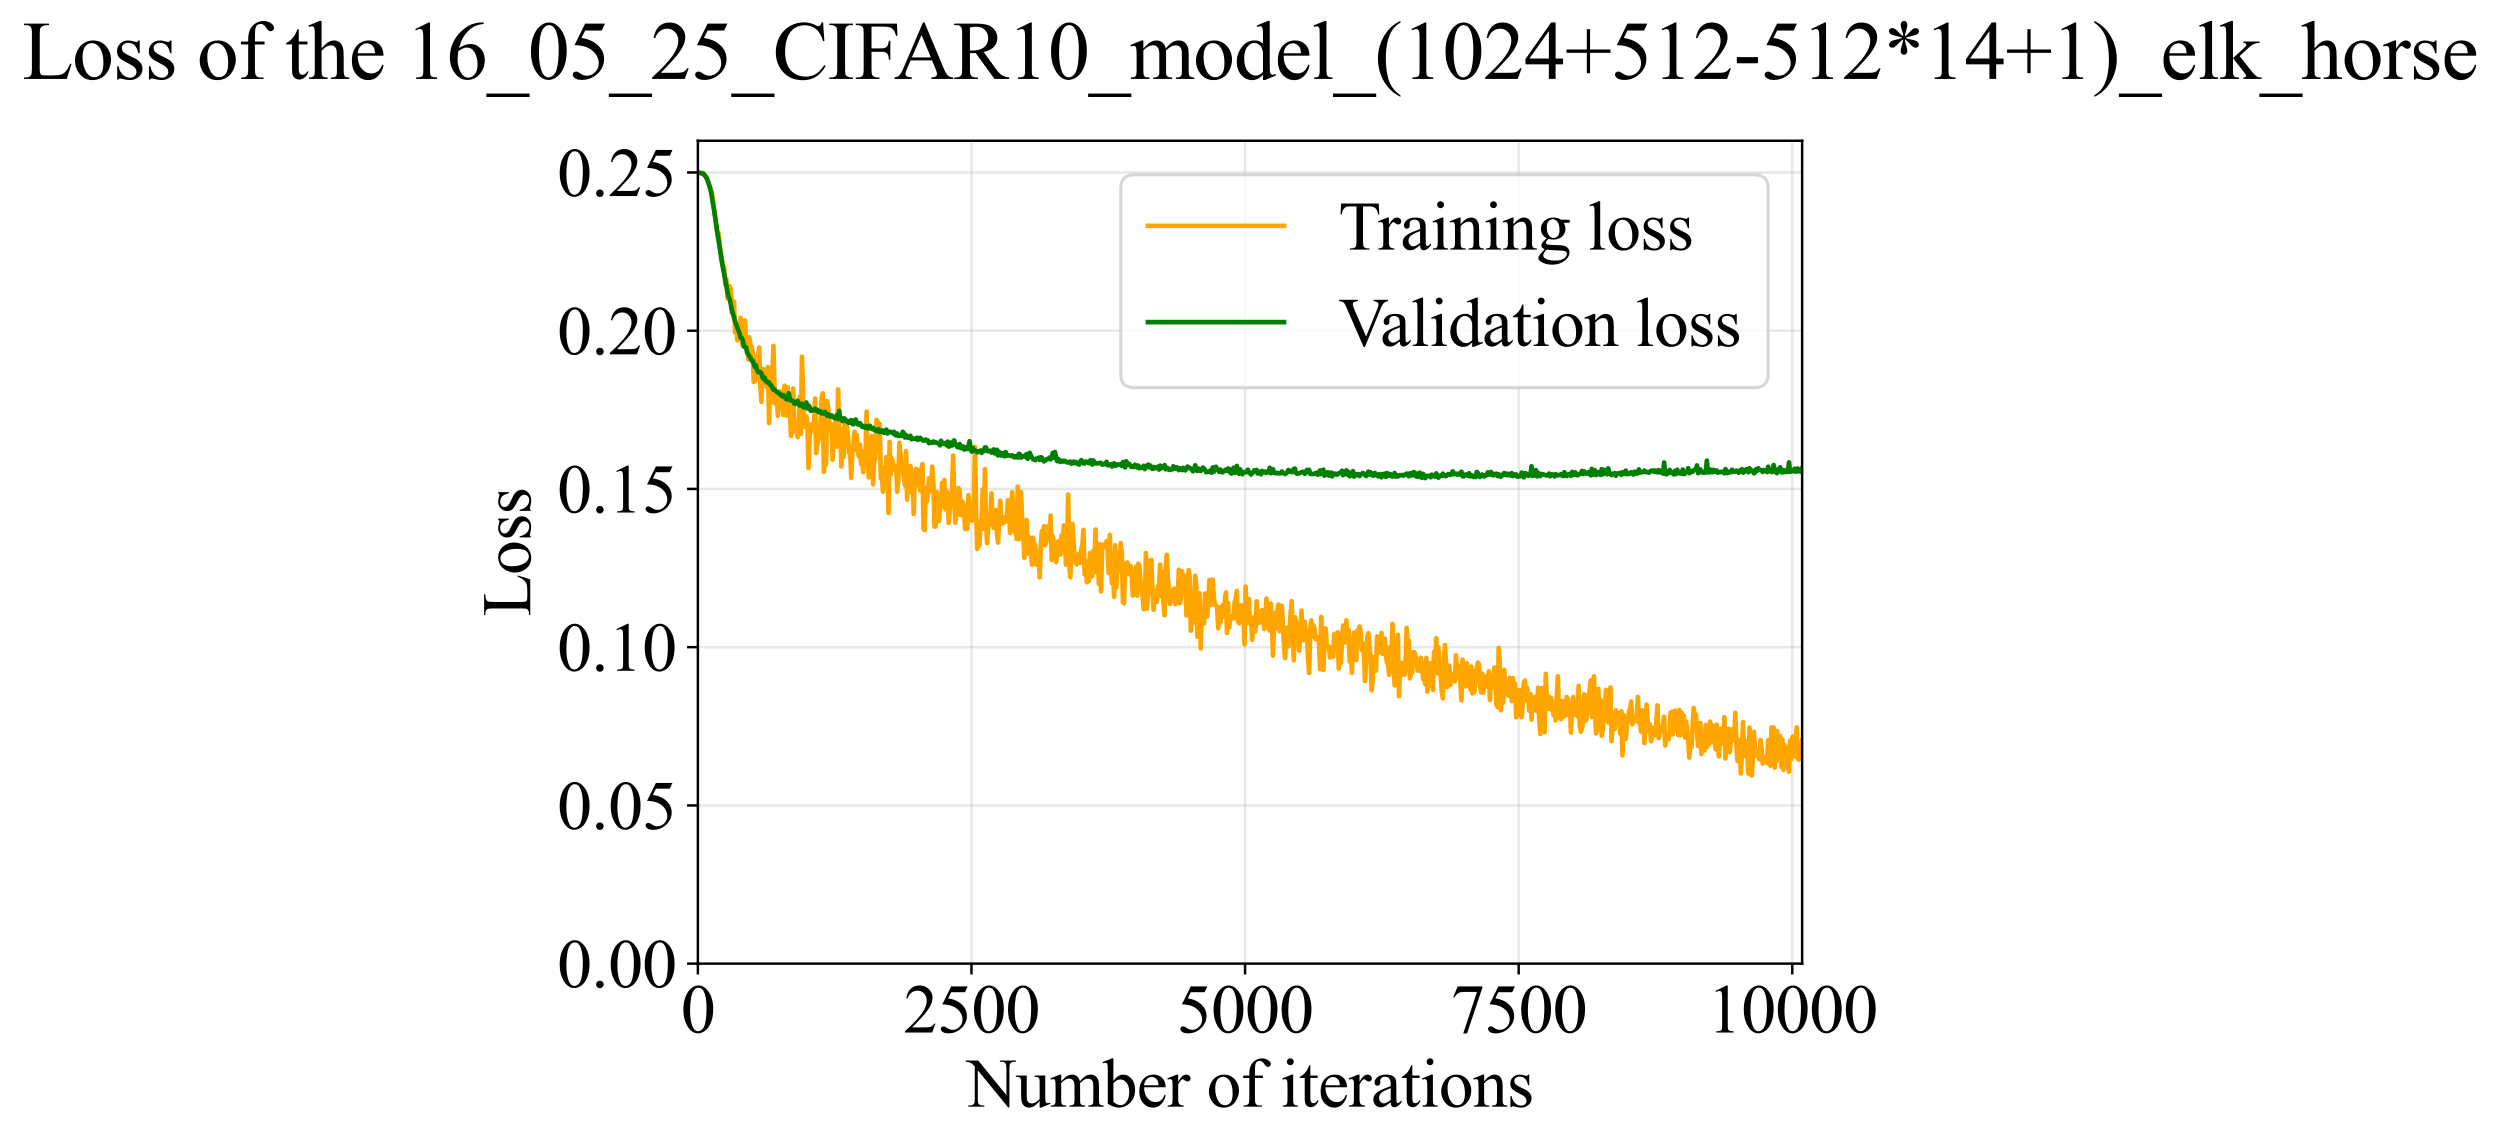 <?xml version="1.0" encoding="utf-8" standalone="no"?>
<!DOCTYPE svg PUBLIC "-//W3C//DTD SVG 1.1//EN"
  "http://www.w3.org/Graphics/SVG/1.1/DTD/svg11.dtd">
<svg xmlns:xlink="http://www.w3.org/1999/xlink" width="808.5pt" height="369.808pt" viewBox="0 0 808.5 369.808" xmlns="http://www.w3.org/2000/svg" version="1.1">
 <defs>
  <style type="text/css">*{stroke-linejoin: round; stroke-linecap: butt}</style>
 </defs>
 <g id="figure_1">
  <g id="patch_1">
   <path d="M -0 369.808 
L 808.5 369.808 
L 808.5 0 
L -0 0 
z
" style="fill: #ffffff"/>
  </g>
  <g id="axes_1">
   <g id="patch_2">
    <path d="M 225.69 311.644 
L 582.81 311.644 
L 582.81 45.532 
L 225.69 45.532 
z
" style="fill: #ffffff"/>
   </g>
   <g id="matplotlib.axis_1">
    <g id="xtick_1">
     <g id="line2d_1">
      <path d="M 225.69 311.644 
L 225.69 45.532 
" clip-path="url(#p087b617cea)" style="fill: none; stroke: #b0b0b0; stroke-opacity: 0.3; stroke-width: 0.8; stroke-linecap: square"/>
     </g>
     <g id="line2d_2">
      <defs>
       <path id="mca68f501be" d="M 0 0 
L 0 3.5 
" style="stroke: #000000; stroke-width: 0.8"/>
      </defs>
      <g>
       <use xlink:href="#mca68f501be" x="225.69" y="311.644" style="stroke: #000000; stroke-width: 0.8"/>
      </g>
     </g>
     <g id="text_1">
      <!-- 0 -->
      <g transform="translate(220.19 333.92) scale(0.22 -0.22)">
       <defs>
        <path id="TimesNewRomanPSMT-30" d="M 231 2094 
Q 231 2819 450 3342 
Q 669 3866 1031 4122 
Q 1313 4325 1613 4325 
Q 2100 4325 2488 3828 
Q 2972 3213 2972 2159 
Q 2972 1422 2759 906 
Q 2547 391 2217 158 
Q 1888 -75 1581 -75 
Q 975 -75 572 641 
Q 231 1244 231 2094 
z
M 844 2016 
Q 844 1141 1059 588 
Q 1238 122 1591 122 
Q 1759 122 1940 273 
Q 2122 425 2216 781 
Q 2359 1319 2359 2297 
Q 2359 3022 2209 3506 
Q 2097 3866 1919 4016 
Q 1791 4119 1609 4119 
Q 1397 4119 1231 3928 
Q 1006 3669 925 3112 
Q 844 2556 844 2016 
z
" transform="scale(0.016)"/>
       </defs>
       <use xlink:href="#TimesNewRomanPSMT-30"/>
      </g>
     </g>
    </g>
    <g id="xtick_2">
     <g id="line2d_3">
      <path d="M 314.173 311.644 
L 314.173 45.532 
" clip-path="url(#p087b617cea)" style="fill: none; stroke: #b0b0b0; stroke-opacity: 0.3; stroke-width: 0.8; stroke-linecap: square"/>
     </g>
     <g id="line2d_4">
      <g>
       <use xlink:href="#mca68f501be" x="314.173" y="311.644" style="stroke: #000000; stroke-width: 0.8"/>
      </g>
     </g>
     <g id="text_2">
      <!-- 2500 -->
      <g transform="translate(292.173 333.92) scale(0.22 -0.22)">
       <defs>
        <path id="TimesNewRomanPSMT-32" d="M 2934 816 
L 2638 0 
L 138 0 
L 138 116 
Q 1241 1122 1691 1759 
Q 2141 2397 2141 2925 
Q 2141 3328 1894 3587 
Q 1647 3847 1303 3847 
Q 991 3847 742 3664 
Q 494 3481 375 3128 
L 259 3128 
Q 338 3706 661 4015 
Q 984 4325 1469 4325 
Q 1984 4325 2329 3994 
Q 2675 3663 2675 3213 
Q 2675 2891 2525 2569 
Q 2294 2063 1775 1497 
Q 997 647 803 472 
L 1909 472 
Q 2247 472 2383 497 
Q 2519 522 2628 598 
Q 2738 675 2819 816 
L 2934 816 
z
" transform="scale(0.016)"/>
        <path id="TimesNewRomanPSMT-35" d="M 2778 4238 
L 2534 3706 
L 1259 3706 
L 981 3138 
Q 1809 3016 2294 2522 
Q 2709 2097 2709 1522 
Q 2709 1188 2573 903 
Q 2438 619 2231 419 
Q 2025 219 1772 97 
Q 1413 -75 1034 -75 
Q 653 -75 479 54 
Q 306 184 306 341 
Q 306 428 378 495 
Q 450 563 559 563 
Q 641 563 702 538 
Q 763 513 909 409 
Q 1144 247 1384 247 
Q 1750 247 2026 523 
Q 2303 800 2303 1197 
Q 2303 1581 2056 1914 
Q 1809 2247 1375 2428 
Q 1034 2569 447 2591 
L 1259 4238 
L 2778 4238 
z
" transform="scale(0.016)"/>
       </defs>
       <use xlink:href="#TimesNewRomanPSMT-32"/>
       <use xlink:href="#TimesNewRomanPSMT-35" transform="translate(50 0)"/>
       <use xlink:href="#TimesNewRomanPSMT-30" transform="translate(100 0)"/>
       <use xlink:href="#TimesNewRomanPSMT-30" transform="translate(150 0)"/>
      </g>
     </g>
    </g>
    <g id="xtick_3">
     <g id="line2d_5">
      <path d="M 402.657 311.644 
L 402.657 45.532 
" clip-path="url(#p087b617cea)" style="fill: none; stroke: #b0b0b0; stroke-opacity: 0.3; stroke-width: 0.8; stroke-linecap: square"/>
     </g>
     <g id="line2d_6">
      <g>
       <use xlink:href="#mca68f501be" x="402.657" y="311.644" style="stroke: #000000; stroke-width: 0.8"/>
      </g>
     </g>
     <g id="text_3">
      <!-- 5000 -->
      <g transform="translate(380.657 333.92) scale(0.22 -0.22)">
       <use xlink:href="#TimesNewRomanPSMT-35"/>
       <use xlink:href="#TimesNewRomanPSMT-30" transform="translate(50 0)"/>
       <use xlink:href="#TimesNewRomanPSMT-30" transform="translate(100 0)"/>
       <use xlink:href="#TimesNewRomanPSMT-30" transform="translate(150 0)"/>
      </g>
     </g>
    </g>
    <g id="xtick_4">
     <g id="line2d_7">
      <path d="M 491.141 311.644 
L 491.141 45.532 
" clip-path="url(#p087b617cea)" style="fill: none; stroke: #b0b0b0; stroke-opacity: 0.3; stroke-width: 0.8; stroke-linecap: square"/>
     </g>
     <g id="line2d_8">
      <g>
       <use xlink:href="#mca68f501be" x="491.141" y="311.644" style="stroke: #000000; stroke-width: 0.8"/>
      </g>
     </g>
     <g id="text_4">
      <!-- 7500 -->
      <g transform="translate(469.141 333.92) scale(0.22 -0.22)">
       <defs>
        <path id="TimesNewRomanPSMT-37" d="M 644 4238 
L 2916 4238 
L 2916 4119 
L 1503 -88 
L 1153 -88 
L 2419 3728 
L 1253 3728 
Q 900 3728 750 3644 
Q 488 3500 328 3200 
L 238 3234 
L 644 4238 
z
" transform="scale(0.016)"/>
       </defs>
       <use xlink:href="#TimesNewRomanPSMT-37"/>
       <use xlink:href="#TimesNewRomanPSMT-35" transform="translate(50 0)"/>
       <use xlink:href="#TimesNewRomanPSMT-30" transform="translate(100 0)"/>
       <use xlink:href="#TimesNewRomanPSMT-30" transform="translate(150 0)"/>
      </g>
     </g>
    </g>
    <g id="xtick_5">
     <g id="line2d_9">
      <path d="M 579.624 311.644 
L 579.624 45.532 
" clip-path="url(#p087b617cea)" style="fill: none; stroke: #b0b0b0; stroke-opacity: 0.3; stroke-width: 0.8; stroke-linecap: square"/>
     </g>
     <g id="line2d_10">
      <g>
       <use xlink:href="#mca68f501be" x="579.624" y="311.644" style="stroke: #000000; stroke-width: 0.8"/>
      </g>
     </g>
     <g id="text_5">
      <!-- 10000 -->
      <g transform="translate(552.124 333.92) scale(0.22 -0.22)">
       <defs>
        <path id="TimesNewRomanPSMT-31" d="M 750 3822 
L 1781 4325 
L 1884 4325 
L 1884 747 
Q 1884 391 1914 303 
Q 1944 216 2037 169 
Q 2131 122 2419 116 
L 2419 0 
L 825 0 
L 825 116 
Q 1125 122 1212 167 
Q 1300 213 1334 289 
Q 1369 366 1369 747 
L 1369 3034 
Q 1369 3497 1338 3628 
Q 1316 3728 1258 3775 
Q 1200 3822 1119 3822 
Q 1003 3822 797 3725 
L 750 3822 
z
" transform="scale(0.016)"/>
       </defs>
       <use xlink:href="#TimesNewRomanPSMT-31"/>
       <use xlink:href="#TimesNewRomanPSMT-30" transform="translate(50 0)"/>
       <use xlink:href="#TimesNewRomanPSMT-30" transform="translate(100 0)"/>
       <use xlink:href="#TimesNewRomanPSMT-30" transform="translate(150 0)"/>
       <use xlink:href="#TimesNewRomanPSMT-30" transform="translate(200 0)"/>
      </g>
     </g>
    </g>
    <g id="text_6">
     <!-- Number of iterations -->
     <g transform="translate(312.608 357.902) scale(0.22 -0.22)">
      <defs>
       <path id="TimesNewRomanPSMT-4e" d="M -84 4238 
L 1066 4238 
L 3656 1059 
L 3656 3503 
Q 3656 3894 3569 3991 
Q 3453 4122 3203 4122 
L 3056 4122 
L 3056 4238 
L 4531 4238 
L 4531 4122 
L 4381 4122 
Q 4113 4122 4000 3959 
Q 3931 3859 3931 3503 
L 3931 -69 
L 3819 -69 
L 1025 3344 
L 1025 734 
Q 1025 344 1109 247 
Q 1228 116 1475 116 
L 1625 116 
L 1625 0 
L 150 0 
L 150 116 
L 297 116 
Q 569 116 681 278 
Q 750 378 750 734 
L 750 3681 
Q 566 3897 470 3965 
Q 375 4034 191 4094 
Q 100 4122 -84 4122 
L -84 4238 
z
" transform="scale(0.016)"/>
       <path id="TimesNewRomanPSMT-75" d="M 2709 2863 
L 2709 1128 
Q 2709 631 2732 520 
Q 2756 409 2807 365 
Q 2859 322 2928 322 
Q 3025 322 3147 375 
L 3191 266 
L 2334 -88 
L 2194 -88 
L 2194 519 
Q 1825 119 1631 15 
Q 1438 -88 1222 -88 
Q 981 -88 804 51 
Q 628 191 559 409 
Q 491 628 491 1028 
L 491 2306 
Q 491 2509 447 2587 
Q 403 2666 317 2708 
Q 231 2750 6 2747 
L 6 2863 
L 1009 2863 
L 1009 947 
Q 1009 547 1148 422 
Q 1288 297 1484 297 
Q 1619 297 1789 381 
Q 1959 466 2194 703 
L 2194 2325 
Q 2194 2569 2105 2655 
Q 2016 2741 1734 2747 
L 1734 2863 
L 2709 2863 
z
" transform="scale(0.016)"/>
       <path id="TimesNewRomanPSMT-6d" d="M 1050 2338 
Q 1363 2650 1419 2697 
Q 1559 2816 1721 2881 
Q 1884 2947 2044 2947 
Q 2313 2947 2506 2790 
Q 2700 2634 2766 2338 
Q 3088 2713 3309 2830 
Q 3531 2947 3766 2947 
Q 3994 2947 4170 2830 
Q 4347 2713 4450 2447 
Q 4519 2266 4519 1878 
L 4519 647 
Q 4519 378 4559 278 
Q 4591 209 4675 161 
Q 4759 113 4950 113 
L 4950 0 
L 3538 0 
L 3538 113 
L 3597 113 
Q 3781 113 3884 184 
Q 3956 234 3988 344 
Q 4000 397 4000 647 
L 4000 1878 
Q 4000 2228 3916 2372 
Q 3794 2572 3525 2572 
Q 3359 2572 3192 2489 
Q 3025 2406 2788 2181 
L 2781 2147 
L 2788 2013 
L 2788 647 
Q 2788 353 2820 281 
Q 2853 209 2943 161 
Q 3034 113 3253 113 
L 3253 0 
L 1806 0 
L 1806 113 
Q 2044 113 2133 169 
Q 2222 225 2256 338 
Q 2272 391 2272 647 
L 2272 1878 
Q 2272 2228 2169 2381 
Q 2031 2581 1784 2581 
Q 1616 2581 1450 2491 
Q 1191 2353 1050 2181 
L 1050 647 
Q 1050 366 1089 281 
Q 1128 197 1204 155 
Q 1281 113 1516 113 
L 1516 0 
L 100 0 
L 100 113 
Q 297 113 375 155 
Q 453 197 493 289 
Q 534 381 534 647 
L 534 1741 
Q 534 2213 506 2350 
Q 484 2453 437 2492 
Q 391 2531 309 2531 
Q 222 2531 100 2484 
L 53 2597 
L 916 2947 
L 1050 2947 
L 1050 2338 
z
" transform="scale(0.016)"/>
       <path id="TimesNewRomanPSMT-62" d="M 984 2369 
Q 1400 2947 1881 2947 
Q 2322 2947 2650 2570 
Q 2978 2194 2978 1541 
Q 2978 778 2472 313 
Q 2038 -88 1503 -88 
Q 1253 -88 995 3 
Q 738 94 469 275 
L 469 3241 
Q 469 3728 445 3840 
Q 422 3953 372 3993 
Q 322 4034 247 4034 
Q 159 4034 28 3984 
L -16 4094 
L 844 4444 
L 984 4444 
L 984 2369 
z
M 984 2169 
L 984 456 
Q 1144 300 1314 220 
Q 1484 141 1663 141 
Q 1947 141 2192 453 
Q 2438 766 2438 1363 
Q 2438 1913 2192 2208 
Q 1947 2503 1634 2503 
Q 1469 2503 1303 2419 
Q 1178 2356 984 2169 
z
" transform="scale(0.016)"/>
       <path id="TimesNewRomanPSMT-65" d="M 681 1784 
Q 678 1147 991 784 
Q 1303 422 1725 422 
Q 2006 422 2214 576 
Q 2422 731 2563 1106 
L 2659 1044 
Q 2594 616 2278 264 
Q 1963 -88 1488 -88 
Q 972 -88 605 314 
Q 238 716 238 1394 
Q 238 2128 614 2539 
Q 991 2950 1559 2950 
Q 2041 2950 2350 2633 
Q 2659 2316 2659 1784 
L 681 1784 
z
M 681 1966 
L 2006 1966 
Q 1991 2241 1941 2353 
Q 1863 2528 1708 2628 
Q 1553 2728 1384 2728 
Q 1125 2728 920 2526 
Q 716 2325 681 1966 
z
" transform="scale(0.016)"/>
       <path id="TimesNewRomanPSMT-72" d="M 1038 2947 
L 1038 2303 
Q 1397 2947 1775 2947 
Q 1947 2947 2059 2842 
Q 2172 2738 2172 2600 
Q 2172 2478 2090 2393 
Q 2009 2309 1897 2309 
Q 1788 2309 1652 2417 
Q 1516 2525 1450 2525 
Q 1394 2525 1328 2463 
Q 1188 2334 1038 2041 
L 1038 669 
Q 1038 431 1097 309 
Q 1138 225 1241 169 
Q 1344 113 1538 113 
L 1538 0 
L 72 0 
L 72 113 
Q 291 113 397 181 
Q 475 231 506 341 
Q 522 394 522 644 
L 522 1753 
Q 522 2253 501 2348 
Q 481 2444 426 2487 
Q 372 2531 291 2531 
Q 194 2531 72 2484 
L 41 2597 
L 906 2947 
L 1038 2947 
z
" transform="scale(0.016)"/>
       <path id="TimesNewRomanPSMT-20" transform="scale(0.016)"/>
       <path id="TimesNewRomanPSMT-6f" d="M 1600 2947 
Q 2250 2947 2644 2453 
Q 2978 2031 2978 1484 
Q 2978 1100 2793 706 
Q 2609 313 2286 112 
Q 1963 -88 1566 -88 
Q 919 -88 538 428 
Q 216 863 216 1403 
Q 216 1797 411 2186 
Q 606 2575 925 2761 
Q 1244 2947 1600 2947 
z
M 1503 2744 
Q 1338 2744 1170 2645 
Q 1003 2547 900 2300 
Q 797 2053 797 1666 
Q 797 1041 1045 587 
Q 1294 134 1700 134 
Q 2003 134 2200 384 
Q 2397 634 2397 1244 
Q 2397 2006 2069 2444 
Q 1847 2744 1503 2744 
z
" transform="scale(0.016)"/>
       <path id="TimesNewRomanPSMT-66" d="M 1319 2638 
L 1319 756 
Q 1319 356 1406 250 
Q 1522 113 1716 113 
L 1975 113 
L 1975 0 
L 266 0 
L 266 113 
L 394 113 
Q 519 113 622 175 
Q 725 238 764 344 
Q 803 450 803 756 
L 803 2638 
L 247 2638 
L 247 2863 
L 803 2863 
L 803 3050 
Q 803 3478 940 3775 
Q 1078 4072 1361 4255 
Q 1644 4438 1997 4438 
Q 2325 4438 2600 4225 
Q 2781 4084 2781 3909 
Q 2781 3816 2700 3733 
Q 2619 3650 2525 3650 
Q 2453 3650 2373 3701 
Q 2294 3753 2178 3923 
Q 2063 4094 1966 4153 
Q 1869 4213 1750 4213 
Q 1606 4213 1506 4136 
Q 1406 4059 1362 3898 
Q 1319 3738 1319 3069 
L 1319 2863 
L 2056 2863 
L 2056 2638 
L 1319 2638 
z
" transform="scale(0.016)"/>
       <path id="TimesNewRomanPSMT-69" d="M 928 4444 
Q 1059 4444 1151 4351 
Q 1244 4259 1244 4128 
Q 1244 3997 1151 3903 
Q 1059 3809 928 3809 
Q 797 3809 703 3903 
Q 609 3997 609 4128 
Q 609 4259 701 4351 
Q 794 4444 928 4444 
z
M 1188 2947 
L 1188 647 
Q 1188 378 1227 289 
Q 1266 200 1342 156 
Q 1419 113 1622 113 
L 1622 0 
L 231 0 
L 231 113 
Q 441 113 512 153 
Q 584 194 626 287 
Q 669 381 669 647 
L 669 1750 
Q 669 2216 641 2353 
Q 619 2453 572 2492 
Q 525 2531 444 2531 
Q 356 2531 231 2484 
L 188 2597 
L 1050 2947 
L 1188 2947 
z
" transform="scale(0.016)"/>
       <path id="TimesNewRomanPSMT-74" d="M 1031 3803 
L 1031 2863 
L 1700 2863 
L 1700 2644 
L 1031 2644 
L 1031 788 
Q 1031 509 1111 412 
Q 1191 316 1316 316 
Q 1419 316 1516 380 
Q 1613 444 1666 569 
L 1788 569 
Q 1678 263 1478 108 
Q 1278 -47 1066 -47 
Q 922 -47 784 33 
Q 647 113 581 261 
Q 516 409 516 719 
L 516 2644 
L 63 2644 
L 63 2747 
Q 234 2816 414 2980 
Q 594 3144 734 3369 
Q 806 3488 934 3803 
L 1031 3803 
z
" transform="scale(0.016)"/>
       <path id="TimesNewRomanPSMT-61" d="M 1822 413 
Q 1381 72 1269 19 
Q 1100 -59 909 -59 
Q 613 -59 420 144 
Q 228 347 228 678 
Q 228 888 322 1041 
Q 450 1253 767 1440 
Q 1084 1628 1822 1897 
L 1822 2009 
Q 1822 2438 1686 2597 
Q 1550 2756 1291 2756 
Q 1094 2756 978 2650 
Q 859 2544 859 2406 
L 866 2225 
Q 866 2081 792 2003 
Q 719 1925 600 1925 
Q 484 1925 411 2006 
Q 338 2088 338 2228 
Q 338 2497 613 2722 
Q 888 2947 1384 2947 
Q 1766 2947 2009 2819 
Q 2194 2722 2281 2516 
Q 2338 2381 2338 1966 
L 2338 994 
Q 2338 584 2353 492 
Q 2369 400 2405 369 
Q 2441 338 2488 338 
Q 2538 338 2575 359 
Q 2641 400 2828 588 
L 2828 413 
Q 2478 -56 2159 -56 
Q 2006 -56 1915 50 
Q 1825 156 1822 413 
z
M 1822 616 
L 1822 1706 
Q 1350 1519 1213 1441 
Q 966 1303 859 1153 
Q 753 1003 753 825 
Q 753 600 887 451 
Q 1022 303 1197 303 
Q 1434 303 1822 616 
z
" transform="scale(0.016)"/>
       <path id="TimesNewRomanPSMT-6e" d="M 1034 2341 
Q 1538 2947 1994 2947 
Q 2228 2947 2397 2830 
Q 2566 2713 2666 2444 
Q 2734 2256 2734 1869 
L 2734 647 
Q 2734 375 2778 278 
Q 2813 200 2889 156 
Q 2966 113 3172 113 
L 3172 0 
L 1756 0 
L 1756 113 
L 1816 113 
Q 2016 113 2095 173 
Q 2175 234 2206 353 
Q 2219 400 2219 647 
L 2219 1819 
Q 2219 2209 2117 2386 
Q 2016 2563 1775 2563 
Q 1403 2563 1034 2156 
L 1034 647 
Q 1034 356 1069 288 
Q 1113 197 1189 155 
Q 1266 113 1500 113 
L 1500 0 
L 84 0 
L 84 113 
L 147 113 
Q 366 113 442 223 
Q 519 334 519 647 
L 519 1709 
Q 519 2225 495 2337 
Q 472 2450 423 2490 
Q 375 2531 294 2531 
Q 206 2531 84 2484 
L 38 2597 
L 900 2947 
L 1034 2947 
L 1034 2341 
z
" transform="scale(0.016)"/>
       <path id="TimesNewRomanPSMT-73" d="M 2050 2947 
L 2050 1972 
L 1947 1972 
Q 1828 2431 1642 2597 
Q 1456 2763 1169 2763 
Q 950 2763 815 2647 
Q 681 2531 681 2391 
Q 681 2216 781 2091 
Q 878 1963 1175 1819 
L 1631 1597 
Q 2266 1288 2266 781 
Q 2266 391 1970 151 
Q 1675 -88 1309 -88 
Q 1047 -88 709 6 
Q 606 38 541 38 
Q 469 38 428 -44 
L 325 -44 
L 325 978 
L 428 978 
Q 516 541 762 319 
Q 1009 97 1316 97 
Q 1531 97 1667 223 
Q 1803 350 1803 528 
Q 1803 744 1651 891 
Q 1500 1038 1047 1263 
Q 594 1488 453 1669 
Q 313 1847 313 2119 
Q 313 2472 555 2709 
Q 797 2947 1181 2947 
Q 1350 2947 1591 2875 
Q 1750 2828 1803 2828 
Q 1853 2828 1881 2850 
Q 1909 2872 1947 2947 
L 2050 2947 
z
" transform="scale(0.016)"/>
      </defs>
      <use xlink:href="#TimesNewRomanPSMT-4e"/>
      <use xlink:href="#TimesNewRomanPSMT-75" transform="translate(72.217 0)"/>
      <use xlink:href="#TimesNewRomanPSMT-6d" transform="translate(122.217 0)"/>
      <use xlink:href="#TimesNewRomanPSMT-62" transform="translate(200 0)"/>
      <use xlink:href="#TimesNewRomanPSMT-65" transform="translate(250 0)"/>
      <use xlink:href="#TimesNewRomanPSMT-72" transform="translate(294.385 0)"/>
      <use xlink:href="#TimesNewRomanPSMT-20" transform="translate(327.686 0)"/>
      <use xlink:href="#TimesNewRomanPSMT-6f" transform="translate(352.686 0)"/>
      <use xlink:href="#TimesNewRomanPSMT-66" transform="translate(402.686 0)"/>
      <use xlink:href="#TimesNewRomanPSMT-20" transform="translate(435.986 0)"/>
      <use xlink:href="#TimesNewRomanPSMT-69" transform="translate(460.986 0)"/>
      <use xlink:href="#TimesNewRomanPSMT-74" transform="translate(488.77 0)"/>
      <use xlink:href="#TimesNewRomanPSMT-65" transform="translate(516.553 0)"/>
      <use xlink:href="#TimesNewRomanPSMT-72" transform="translate(560.938 0)"/>
      <use xlink:href="#TimesNewRomanPSMT-61" transform="translate(594.238 0)"/>
      <use xlink:href="#TimesNewRomanPSMT-74" transform="translate(638.623 0)"/>
      <use xlink:href="#TimesNewRomanPSMT-69" transform="translate(666.406 0)"/>
      <use xlink:href="#TimesNewRomanPSMT-6f" transform="translate(694.189 0)"/>
      <use xlink:href="#TimesNewRomanPSMT-6e" transform="translate(744.189 0)"/>
      <use xlink:href="#TimesNewRomanPSMT-73" transform="translate(794.189 0)"/>
     </g>
    </g>
   </g>
   <g id="matplotlib.axis_2">
    <g id="ytick_1">
     <g id="line2d_11">
      <path d="M 225.69 311.644 
L 582.81 311.644 
" clip-path="url(#p087b617cea)" style="fill: none; stroke: #b0b0b0; stroke-opacity: 0.3; stroke-width: 0.8; stroke-linecap: square"/>
     </g>
     <g id="line2d_12">
      <defs>
       <path id="mfbb4ea0dcf" d="M 0 0 
L -3.5 0 
" style="stroke: #000000; stroke-width: 0.8"/>
      </defs>
      <g>
       <use xlink:href="#mfbb4ea0dcf" x="225.69" y="311.644" style="stroke: #000000; stroke-width: 0.8"/>
      </g>
     </g>
     <g id="text_7">
      <!-- 0.00 -->
      <g transform="translate(180.19 319.282) scale(0.22 -0.22)">
       <defs>
        <path id="TimesNewRomanPSMT-2e" d="M 800 606 
Q 947 606 1047 504 
Q 1147 403 1147 259 
Q 1147 116 1045 14 
Q 944 -88 800 -88 
Q 656 -88 554 14 
Q 453 116 453 259 
Q 453 406 554 506 
Q 656 606 800 606 
z
" transform="scale(0.016)"/>
       </defs>
       <use xlink:href="#TimesNewRomanPSMT-30"/>
       <use xlink:href="#TimesNewRomanPSMT-2e" transform="translate(50 0)"/>
       <use xlink:href="#TimesNewRomanPSMT-30" transform="translate(75 0)"/>
       <use xlink:href="#TimesNewRomanPSMT-30" transform="translate(125 0)"/>
      </g>
     </g>
    </g>
    <g id="ytick_2">
     <g id="line2d_13">
      <path d="M 225.69 260.47 
L 582.81 260.47 
" clip-path="url(#p087b617cea)" style="fill: none; stroke: #b0b0b0; stroke-opacity: 0.3; stroke-width: 0.8; stroke-linecap: square"/>
     </g>
     <g id="line2d_14">
      <g>
       <use xlink:href="#mfbb4ea0dcf" x="225.69" y="260.47" style="stroke: #000000; stroke-width: 0.8"/>
      </g>
     </g>
     <g id="text_8">
      <!-- 0.05 -->
      <g transform="translate(180.19 268.108) scale(0.22 -0.22)">
       <use xlink:href="#TimesNewRomanPSMT-30"/>
       <use xlink:href="#TimesNewRomanPSMT-2e" transform="translate(50 0)"/>
       <use xlink:href="#TimesNewRomanPSMT-30" transform="translate(75 0)"/>
       <use xlink:href="#TimesNewRomanPSMT-35" transform="translate(125 0)"/>
      </g>
     </g>
    </g>
    <g id="ytick_3">
     <g id="line2d_15">
      <path d="M 225.69 209.296 
L 582.81 209.296 
" clip-path="url(#p087b617cea)" style="fill: none; stroke: #b0b0b0; stroke-opacity: 0.3; stroke-width: 0.8; stroke-linecap: square"/>
     </g>
     <g id="line2d_16">
      <g>
       <use xlink:href="#mfbb4ea0dcf" x="225.69" y="209.296" style="stroke: #000000; stroke-width: 0.8"/>
      </g>
     </g>
     <g id="text_9">
      <!-- 0.10 -->
      <g transform="translate(180.19 216.934) scale(0.22 -0.22)">
       <use xlink:href="#TimesNewRomanPSMT-30"/>
       <use xlink:href="#TimesNewRomanPSMT-2e" transform="translate(50 0)"/>
       <use xlink:href="#TimesNewRomanPSMT-31" transform="translate(75 0)"/>
       <use xlink:href="#TimesNewRomanPSMT-30" transform="translate(125 0)"/>
      </g>
     </g>
    </g>
    <g id="ytick_4">
     <g id="line2d_17">
      <path d="M 225.69 158.122 
L 582.81 158.122 
" clip-path="url(#p087b617cea)" style="fill: none; stroke: #b0b0b0; stroke-opacity: 0.3; stroke-width: 0.8; stroke-linecap: square"/>
     </g>
     <g id="line2d_18">
      <g>
       <use xlink:href="#mfbb4ea0dcf" x="225.69" y="158.122" style="stroke: #000000; stroke-width: 0.8"/>
      </g>
     </g>
     <g id="text_10">
      <!-- 0.15 -->
      <g transform="translate(180.19 165.76) scale(0.22 -0.22)">
       <use xlink:href="#TimesNewRomanPSMT-30"/>
       <use xlink:href="#TimesNewRomanPSMT-2e" transform="translate(50 0)"/>
       <use xlink:href="#TimesNewRomanPSMT-31" transform="translate(75 0)"/>
       <use xlink:href="#TimesNewRomanPSMT-35" transform="translate(125 0)"/>
      </g>
     </g>
    </g>
    <g id="ytick_5">
     <g id="line2d_19">
      <path d="M 225.69 106.949 
L 582.81 106.949 
" clip-path="url(#p087b617cea)" style="fill: none; stroke: #b0b0b0; stroke-opacity: 0.3; stroke-width: 0.8; stroke-linecap: square"/>
     </g>
     <g id="line2d_20">
      <g>
       <use xlink:href="#mfbb4ea0dcf" x="225.69" y="106.949" style="stroke: #000000; stroke-width: 0.8"/>
      </g>
     </g>
     <g id="text_11">
      <!-- 0.20 -->
      <g transform="translate(180.19 114.587) scale(0.22 -0.22)">
       <use xlink:href="#TimesNewRomanPSMT-30"/>
       <use xlink:href="#TimesNewRomanPSMT-2e" transform="translate(50 0)"/>
       <use xlink:href="#TimesNewRomanPSMT-32" transform="translate(75 0)"/>
       <use xlink:href="#TimesNewRomanPSMT-30" transform="translate(125 0)"/>
      </g>
     </g>
    </g>
    <g id="ytick_6">
     <g id="line2d_21">
      <path d="M 225.69 55.775 
L 582.81 55.775 
" clip-path="url(#p087b617cea)" style="fill: none; stroke: #b0b0b0; stroke-opacity: 0.3; stroke-width: 0.8; stroke-linecap: square"/>
     </g>
     <g id="line2d_22">
      <g>
       <use xlink:href="#mfbb4ea0dcf" x="225.69" y="55.775" style="stroke: #000000; stroke-width: 0.8"/>
      </g>
     </g>
     <g id="text_12">
      <!-- 0.25 -->
      <g transform="translate(180.19 63.413) scale(0.22 -0.22)">
       <use xlink:href="#TimesNewRomanPSMT-30"/>
       <use xlink:href="#TimesNewRomanPSMT-2e" transform="translate(50 0)"/>
       <use xlink:href="#TimesNewRomanPSMT-32" transform="translate(75 0)"/>
       <use xlink:href="#TimesNewRomanPSMT-35" transform="translate(125 0)"/>
      </g>
     </g>
    </g>
    <g id="text_13">
     <!-- Loss -->
     <g transform="translate(171.484 199.369) rotate(-90) scale(0.22 -0.22)">
      <defs>
       <path id="TimesNewRomanPSMT-4c" d="M 3669 1172 
L 3772 1150 
L 3409 0 
L 128 0 
L 128 116 
L 288 116 
Q 556 116 672 291 
Q 738 391 738 753 
L 738 3488 
Q 738 3884 650 3984 
Q 528 4122 288 4122 
L 128 4122 
L 128 4238 
L 2047 4238 
L 2047 4122 
Q 1709 4125 1573 4059 
Q 1438 3994 1388 3894 
Q 1338 3794 1338 3416 
L 1338 753 
Q 1338 494 1388 397 
Q 1425 331 1503 300 
Q 1581 269 1991 269 
L 2300 269 
Q 2788 269 2984 341 
Q 3181 413 3343 595 
Q 3506 778 3669 1172 
z
" transform="scale(0.016)"/>
      </defs>
      <use xlink:href="#TimesNewRomanPSMT-4c"/>
      <use xlink:href="#TimesNewRomanPSMT-6f" transform="translate(61.084 0)"/>
      <use xlink:href="#TimesNewRomanPSMT-73" transform="translate(111.084 0)"/>
      <use xlink:href="#TimesNewRomanPSMT-73" transform="translate(150 0)"/>
     </g>
    </g>
   </g>
   <g id="line2d_23">
    <path d="M 225.69 55.766 
L 226.398 56.045 
L 226.753 55.927 
L 227.107 56.132 
L 227.461 55.928 
L 227.816 56.678 
L 228.17 56.915 
L 228.524 57.424 
L 228.878 58.599 
L 229.233 59.283 
L 229.587 60.551 
L 229.941 61.194 
L 230.296 62.847 
L 232.067 76.24 
L 232.421 75.513 
L 232.776 79.258 
L 233.838 86.106 
L 234.193 86.272 
L 234.547 92.027 
L 234.901 90.179 
L 235.256 96.502 
L 235.61 96.143 
L 235.964 92.525 
L 236.318 93.299 
L 236.673 101.133 
L 237.027 100.606 
L 237.381 97.503 
L 237.736 107.456 
L 238.09 105.619 
L 238.444 110.073 
L 238.798 105.94 
L 239.153 106.151 
L 239.507 102.757 
L 239.861 109.539 
L 240.216 112.007 
L 240.57 105.913 
L 240.924 103.631 
L 241.278 110.492 
L 241.633 109.563 
L 241.987 116.217 
L 242.341 109.064 
L 242.696 111.789 
L 243.05 111.974 
L 243.404 113.824 
L 243.758 123.539 
L 244.113 123.311 
L 244.467 121.177 
L 244.821 115.234 
L 245.176 115.383 
L 245.53 112.391 
L 245.884 124.616 
L 246.238 129.966 
L 246.593 119.378 
L 246.947 123.74 
L 247.301 123.254 
L 247.656 119.49 
L 248.01 125.238 
L 248.364 118.73 
L 248.718 136.826 
L 249.073 122.879 
L 249.427 130.175 
L 250.136 111.863 
L 250.49 126.186 
L 250.844 130.658 
L 251.198 127.406 
L 251.553 134.507 
L 251.907 129.18 
L 252.261 126.51 
L 252.616 129.899 
L 252.97 128.778 
L 253.324 134.196 
L 253.678 124.729 
L 254.033 132.413 
L 254.387 134.373 
L 254.741 125.304 
L 255.096 132.89 
L 255.45 132.983 
L 255.804 140.99 
L 256.158 138.419 
L 256.513 125.655 
L 256.867 139.456 
L 257.221 137.588 
L 257.576 136.999 
L 257.93 141.397 
L 258.284 137.303 
L 258.638 128.297 
L 258.993 140.379 
L 259.347 115.352 
L 260.056 136.857 
L 260.41 138.114 
L 260.764 134.627 
L 261.118 137.167 
L 261.473 151.348 
L 261.827 141.664 
L 262.181 138.719 
L 262.536 137.231 
L 262.89 139.186 
L 263.244 137.206 
L 263.598 128.9 
L 263.953 146.534 
L 264.307 143.996 
L 264.661 142.766 
L 265.37 136.463 
L 265.724 128.71 
L 266.078 127.191 
L 266.433 152.583 
L 266.787 141.508 
L 267.141 150.302 
L 267.496 129.702 
L 267.85 131.904 
L 268.204 136.673 
L 268.558 139.193 
L 268.913 138.406 
L 269.267 148.649 
L 269.621 137.171 
L 269.976 137.276 
L 270.33 136.468 
L 270.684 144.441 
L 271.038 125.931 
L 271.393 141.582 
L 271.747 138.664 
L 272.101 150.855 
L 272.456 139.025 
L 272.81 147.818 
L 273.164 136.882 
L 273.518 137.253 
L 273.873 137.901 
L 274.227 140.762 
L 274.581 146.583 
L 274.936 145.952 
L 275.29 154.571 
L 275.644 146.012 
L 275.998 143.828 
L 276.353 139.605 
L 276.707 145.46 
L 277.061 140.687 
L 277.416 145.598 
L 277.77 147.674 
L 278.124 143.771 
L 278.478 150.082 
L 278.833 149.163 
L 279.187 152.717 
L 279.541 145.857 
L 279.896 148.963 
L 280.25 133.136 
L 280.604 147.147 
L 280.958 154.378 
L 281.313 147.494 
L 281.667 150.84 
L 282.021 140.983 
L 282.376 156.621 
L 282.73 147.613 
L 283.084 148.529 
L 283.438 135.798 
L 283.793 136.236 
L 284.147 140.88 
L 284.501 137.067 
L 284.856 154.663 
L 285.21 154.305 
L 285.564 158.973 
L 285.918 151.109 
L 286.273 154.338 
L 286.627 147.87 
L 286.981 148.593 
L 287.336 165.918 
L 287.69 142.95 
L 288.044 153.49 
L 288.398 148.154 
L 288.753 149.422 
L 289.107 151.644 
L 289.461 151.931 
L 289.816 150.785 
L 290.17 159.056 
L 290.524 154.581 
L 290.878 143.212 
L 291.587 151.568 
L 291.941 151.481 
L 292.65 156.9 
L 293.004 145.888 
L 293.358 161.563 
L 293.713 151.075 
L 294.067 159.168 
L 294.421 150.707 
L 295.13 154.631 
L 295.484 166.196 
L 295.838 154.715 
L 296.193 151.636 
L 296.547 151.793 
L 296.901 156.934 
L 297.256 153.597 
L 297.61 158.652 
L 297.964 152.219 
L 298.318 150.073 
L 298.673 170.995 
L 299.027 171.453 
L 299.381 157.863 
L 299.736 162.241 
L 300.09 160.003 
L 300.444 154.652 
L 300.798 155.045 
L 301.153 158.789 
L 301.507 150.929 
L 301.861 156.532 
L 302.216 170.338 
L 302.57 170.241 
L 302.924 159.049 
L 303.278 160.749 
L 303.633 168.527 
L 303.987 164.637 
L 304.341 163.571 
L 304.696 156.199 
L 305.05 163.749 
L 305.404 155.245 
L 305.758 164.763 
L 306.113 158.891 
L 306.467 160.099 
L 306.821 169.134 
L 307.53 159.871 
L 307.884 158.717 
L 308.238 147.293 
L 308.593 161.209 
L 308.947 169.076 
L 309.301 166.358 
L 309.656 161.171 
L 310.01 157.831 
L 310.364 158.923 
L 310.718 166.554 
L 311.073 162.088 
L 311.427 162.472 
L 311.781 164.889 
L 312.136 171.085 
L 312.49 167.541 
L 312.844 170.967 
L 313.198 160.134 
L 313.553 164.07 
L 313.907 164.908 
L 314.261 168.386 
L 314.616 168.184 
L 314.97 161.196 
L 315.324 144.506 
L 315.678 166.086 
L 316.033 177.498 
L 316.387 173.1 
L 316.741 176.438 
L 317.096 168.53 
L 317.45 169.448 
L 317.804 158.316 
L 318.158 171 
L 318.513 151.707 
L 318.867 169.203 
L 319.221 175.644 
L 319.576 170.201 
L 319.93 169.697 
L 320.284 167.041 
L 320.638 159.534 
L 320.993 166.344 
L 321.347 170.722 
L 321.701 170.176 
L 322.056 164.992 
L 322.41 172.261 
L 322.764 175.471 
L 323.473 161.959 
L 323.827 168.812 
L 324.181 169.351 
L 324.536 167.355 
L 324.89 168.867 
L 325.244 168.531 
L 325.598 167.345 
L 325.953 161.811 
L 326.307 164.092 
L 326.661 172.407 
L 327.016 170.897 
L 327.37 159.174 
L 327.724 167.272 
L 328.078 171.749 
L 328.433 172.15 
L 328.787 174.295 
L 329.141 157.361 
L 329.496 174.37 
L 329.85 169.069 
L 330.204 159.176 
L 330.558 168.175 
L 330.913 171.539 
L 331.267 180.406 
L 331.976 168.172 
L 332.33 179.059 
L 332.684 173.584 
L 333.038 178.95 
L 333.393 178.019 
L 333.747 182.643 
L 334.101 173.924 
L 334.456 176.778 
L 334.81 176.265 
L 335.164 182.609 
L 335.518 180.01 
L 335.873 178.561 
L 336.227 186.71 
L 336.581 176.637 
L 336.936 171.707 
L 337.29 174.169 
L 337.644 170.157 
L 337.998 176.315 
L 338.353 175.251 
L 338.707 173.526 
L 339.061 170.16 
L 339.416 174.224 
L 339.77 166.759 
L 340.124 181.086 
L 340.478 173.412 
L 340.833 176.305 
L 341.187 177.936 
L 341.541 181.761 
L 341.896 179.348 
L 342.25 175.04 
L 342.604 175.106 
L 342.958 179.332 
L 343.313 173.116 
L 343.667 177.919 
L 344.021 169.932 
L 344.376 173.527 
L 344.73 182.607 
L 345.084 178.809 
L 345.438 159.952 
L 345.793 182.391 
L 346.147 186.68 
L 346.501 175.648 
L 346.856 169.459 
L 347.21 176.067 
L 347.564 179.93 
L 347.918 182.12 
L 348.273 182.496 
L 348.627 181.299 
L 348.981 179.059 
L 349.336 181.988 
L 349.69 177.74 
L 350.044 176.089 
L 350.398 171.39 
L 350.753 185.702 
L 351.107 181.441 
L 351.461 188.301 
L 352.17 187.811 
L 352.524 178.806 
L 352.878 181.93 
L 353.233 186.366 
L 353.587 178.083 
L 353.941 181.734 
L 354.296 171.249 
L 354.65 185.024 
L 355.004 176.038 
L 355.358 188.776 
L 355.713 175.961 
L 356.067 191.242 
L 356.421 177.685 
L 356.776 176.161 
L 357.484 176.893 
L 357.838 175.001 
L 358.193 178.053 
L 358.547 185.318 
L 358.901 172.994 
L 359.256 183.096 
L 359.61 188.672 
L 359.964 184.228 
L 360.318 193.025 
L 360.673 176.33 
L 361.027 190.045 
L 361.381 180.272 
L 361.736 178.626 
L 362.09 184.696 
L 362.444 175.646 
L 362.798 178.848 
L 363.153 194.762 
L 363.507 195.156 
L 363.861 182.319 
L 364.216 183.484 
L 364.57 181.916 
L 364.924 185.659 
L 365.278 183.162 
L 365.633 182.996 
L 365.987 185.513 
L 366.341 192.602 
L 366.696 189.825 
L 367.05 191.677 
L 367.404 183.22 
L 367.758 192.636 
L 368.113 182.336 
L 368.467 182.821 
L 368.821 187.75 
L 369.176 189.199 
L 369.884 197.027 
L 370.238 196.888 
L 370.593 178.84 
L 370.947 196.816 
L 371.301 190.714 
L 371.656 181.38 
L 372.01 187.689 
L 372.364 181.089 
L 372.718 191.497 
L 373.073 197.175 
L 373.427 191.042 
L 373.781 192.131 
L 374.136 194.65 
L 374.49 189.52 
L 374.844 189.456 
L 375.198 182.589 
L 375.553 192.839 
L 375.907 184.876 
L 376.261 194.929 
L 376.616 199 
L 376.97 183.814 
L 377.324 179.42 
L 377.678 187.243 
L 378.033 190 
L 378.387 195.334 
L 378.741 191.686 
L 379.096 194.394 
L 379.45 190.827 
L 379.804 190.361 
L 380.158 195.431 
L 380.513 191.622 
L 380.867 194.745 
L 381.221 184.285 
L 381.576 195.076 
L 381.93 193.29 
L 382.284 184.711 
L 382.638 191.274 
L 383.347 186.197 
L 383.701 199.021 
L 384.056 192.803 
L 384.41 184.42 
L 384.764 186.957 
L 385.118 203.982 
L 385.473 196.668 
L 385.827 199.957 
L 386.181 201.286 
L 386.536 186.192 
L 386.89 189.245 
L 387.244 205.9 
L 387.598 194.667 
L 387.953 191.876 
L 388.307 209.705 
L 388.661 199.202 
L 389.016 200.223 
L 389.37 201.596 
L 389.724 191.984 
L 390.078 192.049 
L 390.433 199.392 
L 391.141 187.569 
L 391.496 195.607 
L 392.204 187.416 
L 392.558 193.236 
L 392.913 195.596 
L 393.267 195.796 
L 393.621 196.285 
L 393.976 203.174 
L 394.33 196.399 
L 394.684 201.328 
L 395.038 196.795 
L 395.393 195.771 
L 395.747 199.327 
L 396.101 194.296 
L 396.456 191.613 
L 396.81 204.679 
L 397.164 195.025 
L 397.518 202.974 
L 397.873 199.395 
L 398.227 200.082 
L 398.581 199.28 
L 398.936 199.995 
L 399.29 194.679 
L 399.644 193.573 
L 399.998 191.135 
L 400.353 200.75 
L 400.707 201.582 
L 401.061 197.512 
L 401.416 195.741 
L 401.77 200.407 
L 402.124 198.409 
L 402.478 208.337 
L 402.833 189.732 
L 403.187 201.563 
L 403.541 196.357 
L 403.896 193.709 
L 404.25 201.689 
L 404.604 200.283 
L 404.958 206.916 
L 405.313 199.702 
L 405.667 203.629 
L 406.021 204.19 
L 406.376 194.486 
L 406.73 201.441 
L 407.084 201.551 
L 407.793 197.894 
L 408.147 197.336 
L 408.856 203.445 
L 409.21 200.763 
L 409.564 193.58 
L 409.918 200.07 
L 410.273 203.063 
L 410.627 203.911 
L 410.981 195.216 
L 411.336 201.035 
L 411.69 212.034 
L 412.044 200.96 
L 412.398 198.199 
L 412.753 203.134 
L 413.107 197.766 
L 413.461 195.47 
L 413.816 204.168 
L 414.17 203.157 
L 414.524 195.937 
L 415.233 208.418 
L 415.587 212.83 
L 415.941 204.585 
L 416.296 202.971 
L 416.65 209.052 
L 417.358 199.003 
L 417.713 194.445 
L 418.421 213.536 
L 418.776 199.631 
L 419.13 200.82 
L 420.193 210.446 
L 420.901 197.496 
L 421.256 205.727 
L 421.61 207.052 
L 421.964 201.074 
L 422.318 205.719 
L 422.673 204.708 
L 423.027 213.139 
L 423.381 217.622 
L 423.736 203.347 
L 424.09 200.622 
L 424.444 205.839 
L 424.798 202.26 
L 425.153 203.556 
L 425.507 206.767 
L 425.861 206.012 
L 426.216 207.026 
L 426.57 207.267 
L 426.924 216.377 
L 427.278 199.517 
L 427.987 216.631 
L 428.341 207.858 
L 428.696 203.22 
L 429.05 208.317 
L 429.404 209.158 
L 429.758 209.112 
L 430.113 212.626 
L 430.467 212.238 
L 430.821 209.638 
L 431.176 212.319 
L 431.53 205.028 
L 431.884 205.042 
L 432.238 207.663 
L 432.593 204.515 
L 432.947 216.201 
L 433.301 212.702 
L 433.656 214.505 
L 434.01 206.649 
L 434.364 202.3 
L 434.718 206.182 
L 435.073 207.835 
L 435.427 200.609 
L 435.781 206.627 
L 436.136 203.666 
L 436.49 213.974 
L 436.844 209.736 
L 437.198 217.592 
L 437.553 207.932 
L 437.907 204.58 
L 438.261 211.175 
L 438.616 213.475 
L 438.97 203.89 
L 439.324 205.903 
L 439.678 202.588 
L 440.033 204.238 
L 440.387 210.227 
L 440.741 208.217 
L 441.096 211.909 
L 441.45 220.264 
L 442.158 206.141 
L 442.513 204.751 
L 442.867 209.28 
L 443.221 212.136 
L 443.576 223.259 
L 443.93 220.022 
L 444.284 212.553 
L 444.638 214.214 
L 444.993 216.883 
L 445.347 205.819 
L 445.701 209.175 
L 446.056 210.913 
L 446.41 210.08 
L 446.764 204.674 
L 447.118 211.443 
L 447.473 209.364 
L 447.827 206.472 
L 448.181 211.431 
L 448.536 214.237 
L 448.89 214.258 
L 449.244 218.215 
L 449.598 209.176 
L 449.953 213.878 
L 450.307 201.793 
L 451.016 221.646 
L 451.37 217.146 
L 451.724 214.097 
L 452.078 205.286 
L 452.433 225.142 
L 452.787 215.504 
L 453.141 218.215 
L 453.496 214.41 
L 453.85 215.706 
L 454.204 218.182 
L 454.558 215.441 
L 454.913 203.051 
L 455.267 209.478 
L 455.621 207.136 
L 455.976 219.382 
L 456.33 217.877 
L 456.684 217.424 
L 457.038 210.944 
L 457.393 210.923 
L 458.101 213.147 
L 458.456 216.893 
L 458.81 213.87 
L 459.164 216.966 
L 459.518 212.752 
L 459.873 215.156 
L 460.227 219.575 
L 460.581 219.526 
L 460.936 221.323 
L 461.29 212.773 
L 461.644 223.648 
L 461.998 218.305 
L 462.353 221.765 
L 462.707 214.425 
L 463.061 215.372 
L 463.416 223.091 
L 463.77 210.833 
L 464.124 214.772 
L 464.478 206.407 
L 464.833 217.731 
L 465.187 209.354 
L 465.541 215.863 
L 465.896 218.224 
L 466.25 223.471 
L 466.604 225.883 
L 466.958 213.013 
L 467.313 208.584 
L 468.021 222.175 
L 468.376 216.042 
L 468.73 215.331 
L 469.084 221.486 
L 469.438 218.097 
L 469.793 218.463 
L 470.147 218.255 
L 470.501 220.337 
L 470.856 211.858 
L 471.21 219.115 
L 471.564 215.317 
L 471.918 218.578 
L 472.273 220.375 
L 472.627 226.498 
L 472.981 213.289 
L 473.336 219.742 
L 473.69 218.755 
L 474.044 221.972 
L 474.398 214.502 
L 474.753 221.585 
L 475.107 218.518 
L 475.461 222.938 
L 475.816 215.554 
L 476.17 224.244 
L 476.524 224.12 
L 476.878 223.242 
L 477.233 216.813 
L 477.587 216.191 
L 477.941 214.298 
L 478.296 214.9 
L 478.65 221.81 
L 479.004 223.954 
L 479.358 217.858 
L 479.713 224.044 
L 480.067 220.713 
L 480.421 218.791 
L 480.776 221.953 
L 481.13 220.358 
L 481.484 217.1 
L 481.838 226.394 
L 482.193 218.873 
L 482.547 222.308 
L 482.901 220.278 
L 483.256 215.885 
L 483.61 220.67 
L 483.964 227.89 
L 484.318 228.681 
L 484.673 209.56 
L 485.027 214.29 
L 485.381 229.704 
L 485.736 222.726 
L 486.09 227.265 
L 486.444 216.629 
L 486.798 222.412 
L 487.153 224.14 
L 487.507 223.258 
L 487.861 224.996 
L 488.216 219.189 
L 488.57 224.112 
L 488.924 226.699 
L 489.278 219.271 
L 489.633 222.746 
L 489.987 221.133 
L 490.341 231.983 
L 490.696 231.393 
L 491.05 228.989 
L 491.404 223.212 
L 491.758 229.767 
L 492.113 231.898 
L 492.467 227.579 
L 492.821 220.778 
L 493.176 220.07 
L 493.53 226.283 
L 493.884 222.44 
L 494.593 229.87 
L 494.947 224.424 
L 495.301 232.714 
L 495.656 225.985 
L 496.01 229.39 
L 496.364 225.405 
L 496.718 229.356 
L 497.073 230.048 
L 497.427 222.411 
L 497.781 232.793 
L 498.136 237.349 
L 498.49 222.516 
L 498.844 223.977 
L 499.198 229.323 
L 499.553 236.795 
L 499.907 217.908 
L 500.261 226.696 
L 500.616 229.228 
L 500.97 225.306 
L 501.324 229.358 
L 501.678 225.712 
L 502.387 231.246 
L 502.741 228.074 
L 503.096 232.994 
L 503.804 218.699 
L 504.158 230.223 
L 504.513 232.223 
L 504.867 232.543 
L 505.221 226.71 
L 505.576 231.739 
L 505.93 227.277 
L 506.284 231.411 
L 506.638 225.4 
L 506.993 225.909 
L 507.347 228.363 
L 507.701 228.409 
L 508.056 236.916 
L 508.41 229.723 
L 508.764 225.422 
L 509.118 231.13 
L 509.827 227.814 
L 510.181 231.691 
L 510.536 221.799 
L 510.89 234.55 
L 511.244 236.593 
L 511.598 235.535 
L 511.953 234.031 
L 512.307 224.522 
L 512.661 224.877 
L 513.016 232.947 
L 513.37 226.227 
L 513.724 229.744 
L 514.078 223.278 
L 514.433 220.061 
L 514.787 231.862 
L 515.141 220.243 
L 515.496 218.721 
L 515.85 230.523 
L 516.204 237.192 
L 516.913 222.81 
L 517.267 236.094 
L 517.621 226.3 
L 517.976 237.954 
L 518.33 235.98 
L 518.684 230.685 
L 519.038 228.756 
L 519.393 223.09 
L 519.747 224.563 
L 520.101 233.65 
L 520.456 229.855 
L 520.81 222.332 
L 521.164 239.724 
L 521.518 235.03 
L 521.873 233.912 
L 522.227 235.707 
L 522.581 229.692 
L 523.29 234.024 
L 523.644 230.694 
L 523.998 237.272 
L 524.353 230.064 
L 524.707 244.302 
L 525.061 231.281 
L 525.77 239.007 
L 526.124 234.845 
L 526.833 230.049 
L 527.187 229.15 
L 527.541 226.892 
L 527.896 234.182 
L 528.25 231.985 
L 528.604 233.281 
L 528.958 232.149 
L 529.313 232.186 
L 529.667 225.366 
L 530.021 233.683 
L 530.376 233.795 
L 530.73 236.586 
L 531.084 229.718 
L 531.438 232.394 
L 531.793 240.321 
L 532.147 235.663 
L 532.501 227.876 
L 532.856 233.296 
L 533.21 236.35 
L 533.564 234.299 
L 533.918 239.708 
L 534.273 238.273 
L 534.627 237.659 
L 534.981 235.328 
L 535.336 237.84 
L 536.044 228.107 
L 536.398 238.706 
L 536.753 237.282 
L 537.107 235.141 
L 537.461 235.486 
L 537.816 234.842 
L 538.17 231.796 
L 538.524 241.081 
L 538.878 238.467 
L 539.233 237.462 
L 539.587 239.106 
L 539.941 236.802 
L 540.296 230.409 
L 540.65 230.17 
L 541.004 237.48 
L 541.358 232.73 
L 541.713 229.794 
L 542.067 233.265 
L 542.421 234.827 
L 542.776 237.804 
L 543.13 229.644 
L 543.484 237.74 
L 543.838 230.476 
L 544.193 236.998 
L 544.547 231.407 
L 544.901 238.562 
L 545.256 233.291 
L 545.61 235.667 
L 545.964 238.88 
L 546.318 245.003 
L 546.673 239.436 
L 547.027 241.655 
L 547.736 228.975 
L 548.09 232.186 
L 548.444 230.981 
L 549.153 241.239 
L 549.507 239.188 
L 549.861 233.812 
L 550.216 243.889 
L 550.57 237.95 
L 550.924 242.514 
L 551.278 242.683 
L 551.633 234.435 
L 551.987 241.624 
L 552.341 238.735 
L 552.696 240.667 
L 553.05 233.38 
L 553.404 237.786 
L 553.758 239.92 
L 554.113 234.667 
L 554.467 239.573 
L 554.821 242.3 
L 555.176 234.347 
L 555.53 240.77 
L 555.884 244.61 
L 556.238 239.284 
L 556.593 235.645 
L 556.947 236.18 
L 557.301 240.416 
L 557.656 231.961 
L 558.01 245.285 
L 558.364 237.825 
L 558.718 239.607 
L 559.073 235.711 
L 559.427 243.244 
L 559.781 238.859 
L 560.136 235.855 
L 560.844 239.405 
L 561.198 230.514 
L 561.553 241.118 
L 561.907 246.095 
L 562.616 239.397 
L 562.97 250.159 
L 563.324 243.822 
L 563.678 233.54 
L 564.033 244.411 
L 564.387 239.594 
L 564.741 243.764 
L 565.096 244.121 
L 565.45 250.165 
L 565.804 235.287 
L 566.513 250.79 
L 566.867 245.384 
L 567.221 236.645 
L 567.576 242.613 
L 567.93 244.228 
L 568.284 242.545 
L 568.638 244.781 
L 568.993 245.533 
L 569.347 239.317 
L 569.701 242.006 
L 570.056 246.97 
L 570.41 245.148 
L 570.764 245.416 
L 571.118 244.797 
L 571.473 246.75 
L 571.827 239.358 
L 572.536 247.628 
L 572.89 235.271 
L 573.244 238.549 
L 573.598 235.286 
L 573.953 248.242 
L 574.307 241 
L 574.661 236.398 
L 575.016 245.89 
L 575.724 238.041 
L 576.078 247.971 
L 576.433 239.194 
L 576.787 248.967 
L 577.141 241.063 
L 577.496 244.525 
L 577.85 241.876 
L 578.204 247.836 
L 578.558 249.571 
L 578.913 239.537 
L 579.267 245.468 
L 579.621 238.402 
L 579.976 238.202 
L 580.33 244.588 
L 580.684 241.635 
L 581.038 235.25 
L 581.393 245.208 
L 581.747 245.698 
L 582.81 239.411 
L 582.81 239.411 
" clip-path="url(#p087b617cea)" style="fill: none; stroke: #ffa500; stroke-width: 1.5; stroke-linecap: square"/>
   </g>
   <g id="line2d_24">
    <path d="M 225.69 55.777 
L 226.753 55.969 
L 227.461 56.241 
L 228.17 56.976 
L 228.878 58.394 
L 229.587 60.684 
L 229.941 62.055 
L 231.004 68.329 
L 232.067 75.676 
L 233.484 84.916 
L 235.256 94.242 
L 235.61 95.86 
L 235.964 96.595 
L 236.673 100.14 
L 237.736 103.921 
L 238.798 106.919 
L 239.153 107.773 
L 239.507 109.159 
L 239.861 109.292 
L 240.216 110.111 
L 240.57 111.856 
L 240.924 112.266 
L 241.278 112.287 
L 241.633 114.09 
L 242.696 115.705 
L 243.05 116.553 
L 243.404 116.644 
L 244.113 118.659 
L 244.467 118.147 
L 244.821 119.644 
L 245.176 120.366 
L 245.53 120.391 
L 245.884 120.293 
L 246.238 120.728 
L 246.593 122.084 
L 246.947 122.587 
L 247.301 122.132 
L 247.656 123.287 
L 248.01 123.351 
L 248.364 123.818 
L 248.718 123.681 
L 249.073 124.449 
L 249.427 124.646 
L 250.136 126.031 
L 250.49 125.945 
L 251.198 126.779 
L 251.907 127.09 
L 252.261 127.581 
L 252.616 127.684 
L 252.97 128.203 
L 253.324 127.771 
L 254.033 128.809 
L 254.387 129.155 
L 254.741 128.587 
L 255.096 127.162 
L 255.45 129.385 
L 255.804 129.444 
L 256.513 129.713 
L 256.867 130.479 
L 257.221 130.643 
L 257.576 130.354 
L 257.93 129.609 
L 258.638 131.146 
L 258.993 130.986 
L 259.347 130.531 
L 259.701 131.574 
L 260.41 131.785 
L 260.764 130.173 
L 261.118 132.083 
L 261.473 131.17 
L 261.827 131.564 
L 262.181 132.838 
L 262.89 132.683 
L 263.598 132.191 
L 263.953 132.831 
L 264.307 132.494 
L 264.661 133.272 
L 265.016 133.219 
L 265.37 133 
L 265.724 133.702 
L 266.078 133.467 
L 266.433 133.707 
L 266.787 133.219 
L 267.141 133.716 
L 267.496 134.45 
L 267.85 133.988 
L 268.204 134.257 
L 268.558 134.72 
L 268.913 134.328 
L 269.267 134.82 
L 269.621 134.706 
L 269.976 135.301 
L 270.33 134.997 
L 270.684 134.233 
L 271.038 135.502 
L 271.393 132.886 
L 271.747 135.514 
L 272.101 135.319 
L 272.456 136.165 
L 272.81 135.306 
L 273.164 135.355 
L 273.518 136.185 
L 273.873 136.059 
L 274.227 136.552 
L 274.581 136.775 
L 274.936 136.05 
L 275.29 135.875 
L 275.644 137.106 
L 275.998 137.232 
L 276.353 136.642 
L 276.707 135.663 
L 277.061 136.683 
L 277.416 137.212 
L 277.77 137.382 
L 278.124 136.861 
L 278.833 138.055 
L 279.187 137.791 
L 279.541 138.183 
L 279.896 138.292 
L 280.25 137.791 
L 280.604 138.531 
L 281.313 137.69 
L 281.667 138.553 
L 282.021 138.744 
L 282.376 138.385 
L 282.73 139.032 
L 283.084 138.95 
L 283.438 139.417 
L 283.793 139.345 
L 284.147 138.833 
L 284.501 139.713 
L 284.856 139.23 
L 285.21 139.641 
L 285.564 139.218 
L 285.918 139.962 
L 286.627 138.923 
L 286.981 140.199 
L 287.336 139.976 
L 287.69 139.597 
L 288.398 139.793 
L 288.753 140.126 
L 289.107 139.653 
L 289.461 140.616 
L 289.816 140.768 
L 290.17 140.19 
L 290.524 140.972 
L 291.233 140.936 
L 291.587 140.959 
L 291.941 139.631 
L 292.296 140.142 
L 292.65 141.483 
L 293.004 140.671 
L 293.358 141.441 
L 293.713 141.574 
L 294.067 141.454 
L 294.421 140.921 
L 294.776 142.045 
L 295.13 141.824 
L 295.484 141.918 
L 295.838 141.811 
L 296.193 142.018 
L 296.547 141.58 
L 296.901 142.265 
L 297.256 141.644 
L 297.61 141.6 
L 298.318 142.309 
L 298.673 142.511 
L 299.027 142.437 
L 299.381 142.151 
L 299.736 142.438 
L 300.09 142.419 
L 300.444 143.337 
L 300.798 142.963 
L 301.507 143.229 
L 301.861 142.776 
L 302.216 143.071 
L 302.57 143.001 
L 302.924 143.241 
L 303.278 143.247 
L 303.633 143.453 
L 303.987 144.026 
L 304.341 142.541 
L 304.696 143.27 
L 305.05 143.538 
L 305.404 143.332 
L 305.758 143.327 
L 306.113 143.955 
L 306.467 142.813 
L 306.821 144.434 
L 307.176 144.286 
L 307.53 143.112 
L 307.884 144.09 
L 308.238 143.412 
L 308.593 142.421 
L 308.947 143.609 
L 309.656 144.626 
L 310.01 144.568 
L 310.364 143.595 
L 310.718 144.912 
L 311.427 144.374 
L 311.781 145.38 
L 312.136 144.957 
L 312.49 145.239 
L 312.844 144.437 
L 313.198 145.196 
L 313.553 142.683 
L 313.907 145.039 
L 314.261 146.041 
L 314.616 144.87 
L 314.97 145.58 
L 315.324 145.589 
L 316.033 146.304 
L 316.387 145.97 
L 316.741 146.003 
L 317.096 145.71 
L 317.45 146.465 
L 317.804 145.621 
L 318.158 145.907 
L 318.513 144.715 
L 318.867 144.698 
L 319.221 145.841 
L 319.576 145.958 
L 320.284 145.753 
L 320.638 146.37 
L 320.993 146.186 
L 321.347 145.337 
L 321.701 146.621 
L 322.41 145.463 
L 322.764 147.306 
L 323.118 146.138 
L 323.473 146.986 
L 323.827 147.333 
L 324.181 146.546 
L 324.536 146.949 
L 324.89 147.592 
L 325.244 146.191 
L 325.598 147.389 
L 326.307 147.248 
L 327.016 147.476 
L 327.37 147.244 
L 327.724 147.694 
L 328.078 147.917 
L 328.433 147.519 
L 328.787 147.652 
L 329.141 147.976 
L 329.496 146.785 
L 329.85 146.926 
L 330.204 148.001 
L 330.913 147.492 
L 331.621 147.728 
L 331.976 146.836 
L 332.33 148.379 
L 333.038 146.436 
L 333.393 147.405 
L 334.101 148.507 
L 334.456 148.55 
L 334.81 148.82 
L 335.164 148.299 
L 335.518 148.404 
L 335.873 148.016 
L 336.227 148.743 
L 336.581 147.866 
L 336.936 147.992 
L 337.29 148.745 
L 337.644 149.213 
L 338.707 148.402 
L 339.061 148.448 
L 339.416 148.001 
L 339.77 148.568 
L 340.124 147.772 
L 340.478 146.475 
L 340.833 148.034 
L 341.187 146.164 
L 341.541 148.098 
L 341.896 149.118 
L 342.25 148.418 
L 342.604 149.2 
L 342.958 149.41 
L 343.313 149.114 
L 343.667 148.989 
L 344.021 149.297 
L 344.376 149.036 
L 345.084 149.494 
L 345.438 149.596 
L 346.147 149.279 
L 346.501 149.957 
L 346.856 149.817 
L 347.21 149.291 
L 347.564 149.766 
L 347.918 149.369 
L 348.273 149.88 
L 348.981 150.245 
L 349.336 149.23 
L 349.69 148.815 
L 350.398 149.861 
L 350.753 149.884 
L 351.107 149.234 
L 351.461 149.473 
L 351.816 149.539 
L 352.17 149.796 
L 352.524 148.937 
L 352.878 148.85 
L 353.233 150.228 
L 353.587 148.915 
L 354.296 149.897 
L 356.067 149.691 
L 356.421 150.243 
L 357.13 150.153 
L 357.484 149.964 
L 357.838 149.364 
L 358.193 150.446 
L 358.901 150.418 
L 359.256 150.083 
L 359.61 150.871 
L 360.318 149.856 
L 360.673 150.633 
L 361.027 150.496 
L 361.381 150.189 
L 361.736 150.361 
L 362.444 150.104 
L 362.798 150.67 
L 363.153 149.407 
L 363.507 150.067 
L 363.861 151.147 
L 364.216 149.183 
L 364.924 150.312 
L 365.278 150.085 
L 365.633 150.775 
L 365.987 151.032 
L 366.341 150.816 
L 366.696 151.02 
L 367.05 150.298 
L 367.404 150.57 
L 367.758 151.158 
L 368.113 150.553 
L 368.467 151.437 
L 368.821 151.072 
L 369.176 151.292 
L 369.53 151.32 
L 369.884 150.618 
L 370.238 151.692 
L 370.593 150.781 
L 370.947 150.993 
L 371.301 150.257 
L 371.656 151.145 
L 372.01 150.553 
L 372.364 151.236 
L 372.718 151.652 
L 373.073 151.032 
L 373.427 151.441 
L 373.781 151.144 
L 374.136 151.355 
L 374.49 150.902 
L 374.844 151.853 
L 375.198 150.587 
L 375.553 151.441 
L 375.907 150.943 
L 376.261 150.991 
L 376.616 150.421 
L 376.97 151.767 
L 377.324 151.293 
L 377.678 151.362 
L 378.033 151.949 
L 378.741 151.876 
L 379.096 151.787 
L 379.45 150.8 
L 379.804 151.462 
L 380.158 151.598 
L 380.513 151.114 
L 381.221 152.045 
L 381.576 151.416 
L 382.284 152.027 
L 382.638 151.295 
L 382.993 151.994 
L 383.347 152.098 
L 384.056 150.881 
L 384.764 151.442 
L 385.118 151.545 
L 385.827 152.408 
L 386.181 151.732 
L 386.536 150.485 
L 386.89 152.095 
L 387.244 152.299 
L 387.598 151.525 
L 388.307 152.312 
L 389.016 151.215 
L 389.37 151.493 
L 390.078 152.715 
L 390.787 152.462 
L 391.141 152.584 
L 391.496 152.113 
L 391.85 152.858 
L 392.204 151.174 
L 392.558 152.524 
L 392.913 151.1 
L 393.267 150.951 
L 393.621 151.908 
L 393.976 152.032 
L 394.33 152.62 
L 394.684 151.847 
L 395.038 152.496 
L 395.393 152.764 
L 396.456 151.837 
L 396.81 152.289 
L 397.164 151.516 
L 397.518 151.691 
L 397.873 152.839 
L 398.227 153.151 
L 398.581 151.978 
L 398.936 151.274 
L 399.29 152.949 
L 399.644 152.327 
L 399.998 150.689 
L 400.353 152.773 
L 400.707 153.217 
L 401.061 151.781 
L 401.416 152.797 
L 401.77 153.362 
L 402.124 152.663 
L 403.187 152.705 
L 403.541 151.905 
L 403.896 152.653 
L 404.604 153.459 
L 404.958 152.938 
L 405.313 152.749 
L 405.667 152.078 
L 406.021 152.406 
L 406.376 151.974 
L 406.73 153.122 
L 407.084 152.503 
L 407.438 152.717 
L 407.793 153.396 
L 408.147 152.3 
L 408.501 152.753 
L 408.856 152.768 
L 409.21 152.489 
L 409.564 152.918 
L 410.273 152.619 
L 410.627 151.294 
L 410.981 153.04 
L 411.336 152.719 
L 411.69 151.754 
L 412.044 152.977 
L 412.398 152.919 
L 412.753 153.079 
L 413.107 152.913 
L 413.461 153.093 
L 414.17 153.058 
L 414.524 152.478 
L 414.878 152.942 
L 415.233 153.039 
L 415.587 153.323 
L 416.296 152.815 
L 416.65 152.002 
L 417.004 152.503 
L 417.358 152.288 
L 417.713 152.694 
L 418.067 152.583 
L 418.421 151.62 
L 418.776 151.556 
L 419.13 152.996 
L 419.484 153.196 
L 420.193 153.048 
L 421.256 152.563 
L 421.61 152.604 
L 421.964 153.248 
L 422.318 152.709 
L 422.673 151.946 
L 423.027 152.737 
L 423.381 151.951 
L 423.736 153.265 
L 425.153 153.271 
L 425.507 152.938 
L 425.861 152.937 
L 426.216 153.524 
L 426.57 152.531 
L 426.924 152.125 
L 427.278 153.31 
L 427.633 153.122 
L 427.987 151.892 
L 428.341 153.833 
L 428.696 153.339 
L 429.05 153.47 
L 429.404 152.726 
L 429.758 153.83 
L 430.113 153.086 
L 430.467 152.815 
L 430.821 154.059 
L 431.176 153.11 
L 431.53 153.409 
L 431.884 153.186 
L 432.238 153.519 
L 432.593 153.397 
L 432.947 153.048 
L 433.301 152.88 
L 433.656 152.937 
L 434.01 152.229 
L 434.364 153.68 
L 434.718 152.941 
L 435.073 153.188 
L 435.427 152.107 
L 435.781 153.493 
L 436.136 152.657 
L 436.49 154.026 
L 437.198 153.228 
L 437.553 152.365 
L 437.907 154.134 
L 438.261 153.496 
L 438.616 153.324 
L 438.97 153.662 
L 439.324 153.316 
L 439.678 153.943 
L 440.033 153.506 
L 440.741 152.959 
L 441.804 153.945 
L 442.513 152.519 
L 442.867 153.512 
L 443.221 152.701 
L 443.93 153.808 
L 444.284 153.792 
L 444.638 152.955 
L 444.993 153.607 
L 445.347 153.504 
L 445.701 154.061 
L 446.056 153.341 
L 446.41 153.733 
L 446.764 154.342 
L 447.118 153.311 
L 447.473 153.785 
L 447.827 153.192 
L 448.181 154.218 
L 448.536 152.976 
L 448.89 153.845 
L 449.598 153.283 
L 449.953 153.986 
L 450.307 154.123 
L 450.661 153.673 
L 451.016 152.967 
L 451.37 154.125 
L 451.724 153.744 
L 452.078 154.104 
L 452.433 153.77 
L 452.787 153.655 
L 453.141 153.723 
L 453.496 153.611 
L 453.85 153.812 
L 454.204 153.523 
L 454.558 153.569 
L 454.913 153.144 
L 455.621 154.02 
L 455.976 153.065 
L 456.33 153.764 
L 456.684 153.737 
L 457.038 152.701 
L 457.393 152.738 
L 457.747 153.811 
L 458.101 154.142 
L 458.456 153.144 
L 458.81 154.256 
L 459.164 152.846 
L 459.518 153.542 
L 459.873 154.528 
L 460.227 153.246 
L 460.936 154.612 
L 461.29 153.938 
L 461.998 153.979 
L 462.353 153.795 
L 462.707 154.328 
L 463.061 153.485 
L 463.416 153.858 
L 464.124 154.137 
L 464.478 153.083 
L 464.833 154.017 
L 465.187 154.473 
L 465.541 153.954 
L 465.896 153.752 
L 466.25 153.894 
L 466.604 153.192 
L 467.313 153.946 
L 467.667 153.93 
L 468.376 153.319 
L 468.73 153.566 
L 469.084 153.576 
L 469.438 153.147 
L 469.793 152.437 
L 470.147 153.395 
L 470.856 153.141 
L 471.21 153.471 
L 471.564 153.497 
L 471.918 153.105 
L 472.273 153.475 
L 472.627 152.54 
L 472.981 153.98 
L 473.336 154.081 
L 473.69 153.547 
L 474.398 153.43 
L 474.753 153.854 
L 475.107 153.051 
L 475.461 154.043 
L 475.816 153.693 
L 476.17 153.809 
L 476.524 154.254 
L 476.878 154.048 
L 477.233 154.241 
L 477.587 152.631 
L 477.941 152.95 
L 478.296 153.785 
L 478.65 154.228 
L 479.358 153.458 
L 479.713 153.886 
L 480.067 154.089 
L 480.421 153.642 
L 480.776 153.691 
L 481.13 152.732 
L 481.484 152.948 
L 481.838 153.515 
L 482.193 152.624 
L 482.547 153.092 
L 482.901 153.754 
L 483.256 153.327 
L 483.964 153.193 
L 484.318 153.969 
L 484.673 153.366 
L 485.381 154.168 
L 486.444 152.997 
L 486.798 153.552 
L 487.153 153.171 
L 487.507 153.715 
L 487.861 153.212 
L 488.57 153.812 
L 488.924 153.008 
L 489.278 153.931 
L 489.633 153.779 
L 489.987 153.435 
L 490.341 153.436 
L 490.696 154.113 
L 491.404 154.077 
L 491.758 153.957 
L 492.113 152.823 
L 492.467 153.852 
L 492.821 154.35 
L 493.176 153.016 
L 493.53 153.14 
L 493.884 153.393 
L 494.238 153.895 
L 494.947 153.575 
L 495.301 150.777 
L 495.656 153.913 
L 496.01 153.773 
L 496.364 153.458 
L 496.718 152.029 
L 497.073 154.07 
L 497.427 152.907 
L 497.781 153.689 
L 498.136 153.971 
L 498.49 153.269 
L 500.261 153.77 
L 500.616 153.667 
L 500.97 153.151 
L 501.324 154.024 
L 501.678 153.429 
L 502.033 153.421 
L 502.387 153.592 
L 502.741 154.061 
L 503.096 153.29 
L 503.45 153.749 
L 504.158 153.598 
L 504.513 153.634 
L 504.867 153.328 
L 505.221 153.773 
L 505.576 153.935 
L 505.93 152.713 
L 506.284 153.573 
L 506.638 153.958 
L 507.347 153.317 
L 508.056 153.887 
L 508.41 152.606 
L 508.764 152.988 
L 509.118 153.569 
L 509.473 152.754 
L 509.827 153.474 
L 510.181 153.712 
L 511.244 153.059 
L 511.598 152.298 
L 511.953 153.304 
L 512.307 152.422 
L 512.661 152.979 
L 513.016 153.18 
L 513.37 153.092 
L 513.724 152.705 
L 514.078 153.351 
L 514.433 153.717 
L 514.787 151.62 
L 515.141 153.543 
L 515.496 153.071 
L 515.85 152.114 
L 516.204 153.62 
L 516.558 153.343 
L 516.913 152.764 
L 517.267 152.89 
L 517.621 153.586 
L 517.976 151.718 
L 518.33 153.41 
L 519.038 151.978 
L 519.393 153.147 
L 519.747 153.385 
L 520.101 151.464 
L 520.456 152.937 
L 521.164 153.657 
L 521.518 153.193 
L 521.873 153.386 
L 522.227 153.007 
L 522.581 153.86 
L 522.936 153.298 
L 523.29 153.071 
L 523.644 153.08 
L 523.998 152.941 
L 524.353 153.555 
L 524.707 152.726 
L 525.061 153.19 
L 525.416 153.253 
L 525.77 152.199 
L 526.124 153.35 
L 526.478 153.171 
L 526.833 153.282 
L 527.187 152.872 
L 527.541 152.735 
L 527.896 153.22 
L 528.25 153.454 
L 528.604 152.539 
L 528.958 153.161 
L 529.667 153.054 
L 530.021 151.779 
L 530.376 152.859 
L 530.73 152.703 
L 531.084 152.718 
L 531.438 152.563 
L 531.793 152.169 
L 532.147 152.702 
L 532.501 152.601 
L 533.21 152.86 
L 533.564 152.688 
L 533.918 152.264 
L 534.627 152.148 
L 534.981 152.578 
L 535.336 152.185 
L 535.69 152.668 
L 536.044 152.74 
L 536.398 152.028 
L 536.753 152.752 
L 537.107 152.247 
L 537.461 152.851 
L 537.816 153.155 
L 538.17 149.57 
L 538.524 152.967 
L 538.878 153.41 
L 539.233 153.12 
L 539.587 153.047 
L 539.941 151.969 
L 540.65 152.952 
L 541.004 153.082 
L 541.358 153.441 
L 541.713 152.298 
L 542.067 153.262 
L 542.421 151.901 
L 542.776 152.753 
L 543.13 153.092 
L 543.484 152.812 
L 543.838 153.229 
L 544.193 151.845 
L 544.547 153.319 
L 544.901 153.186 
L 545.256 152.657 
L 545.61 152.659 
L 545.964 151.43 
L 546.318 153.025 
L 546.673 152.826 
L 547.027 152.368 
L 547.381 152.549 
L 547.736 152.04 
L 548.444 151.784 
L 548.798 150.499 
L 549.153 153.015 
L 549.507 152.069 
L 549.861 151.789 
L 550.216 152.7 
L 550.57 152.535 
L 550.924 152.872 
L 551.278 152.664 
L 551.633 152.819 
L 551.987 148.962 
L 552.341 152.605 
L 552.696 152.806 
L 553.05 151.828 
L 553.404 152.394 
L 553.758 152.729 
L 554.113 151.925 
L 554.467 152.402 
L 554.821 152.631 
L 555.176 152.141 
L 555.53 152.856 
L 556.593 152.559 
L 556.947 152.707 
L 557.301 152.562 
L 557.656 153.063 
L 558.01 151.697 
L 558.718 153.031 
L 559.073 152.606 
L 559.427 152.56 
L 559.781 152.717 
L 560.136 151.893 
L 560.49 152.595 
L 560.844 152.458 
L 561.198 152.507 
L 561.553 152.206 
L 561.907 152.299 
L 562.261 152.889 
L 562.616 152.511 
L 562.97 151.963 
L 563.324 151.742 
L 563.678 152.847 
L 564.033 152.665 
L 564.387 152.077 
L 564.741 151.773 
L 565.096 151.667 
L 565.45 152.729 
L 565.804 151.452 
L 566.513 152.294 
L 566.867 152.268 
L 567.221 153.069 
L 567.576 152.808 
L 567.93 151.708 
L 568.284 152.241 
L 568.638 151.446 
L 568.993 151.866 
L 569.701 152.157 
L 570.056 152.615 
L 570.41 151.99 
L 570.764 152.214 
L 571.118 152.26 
L 571.473 152.668 
L 571.827 150.936 
L 572.181 152.318 
L 572.536 152.343 
L 572.89 152.656 
L 573.244 152.601 
L 573.598 150.385 
L 573.953 152.384 
L 574.661 153.025 
L 575.016 151.805 
L 575.37 152.431 
L 575.724 151.119 
L 576.078 152.728 
L 576.433 152.749 
L 576.787 152.072 
L 577.141 152.69 
L 577.85 151.976 
L 578.204 152.64 
L 578.558 149.525 
L 578.913 152.511 
L 579.267 152.508 
L 579.621 152.22 
L 579.976 152.383 
L 580.33 151.593 
L 580.684 152.539 
L 581.038 152.483 
L 581.393 151.504 
L 581.747 152.462 
L 582.101 152.136 
L 582.456 152.534 
L 582.81 151.492 
L 582.81 151.492 
" clip-path="url(#p087b617cea)" style="fill: none; stroke: #008000; stroke-width: 1.5; stroke-linecap: square"/>
   </g>
   <g id="patch_3">
    <path d="M 225.69 311.644 
L 225.69 45.532 
" style="fill: none; stroke: #000000; stroke-width: 0.8; stroke-linejoin: miter; stroke-linecap: square"/>
   </g>
   <g id="patch_4">
    <path d="M 582.81 311.644 
L 582.81 45.532 
" style="fill: none; stroke: #000000; stroke-width: 0.8; stroke-linejoin: miter; stroke-linecap: square"/>
   </g>
   <g id="patch_5">
    <path d="M 225.69 311.644 
L 582.81 311.644 
" style="fill: none; stroke: #000000; stroke-width: 0.8; stroke-linejoin: miter; stroke-linecap: square"/>
   </g>
   <g id="patch_6">
    <path d="M 225.69 45.532 
L 582.81 45.532 
" style="fill: none; stroke: #000000; stroke-width: 0.8; stroke-linejoin: miter; stroke-linecap: square"/>
   </g>
   <g id="text_14">
    <!-- Loss of the 16_05_25_CIFAR10_model_(1024+512-512*14+1)_elk_horse -->
    <g transform="translate(7.2 25.532) scale(0.264 -0.264)">
     <defs>
      <path id="TimesNewRomanPSMT-68" d="M 1041 4444 
L 1041 2350 
Q 1388 2731 1591 2839 
Q 1794 2947 1997 2947 
Q 2241 2947 2416 2812 
Q 2591 2678 2675 2391 
Q 2734 2191 2734 1659 
L 2734 647 
Q 2734 375 2778 275 
Q 2809 200 2884 156 
Q 2959 113 3159 113 
L 3159 0 
L 1753 0 
L 1753 113 
L 1819 113 
Q 2019 113 2097 173 
Q 2175 234 2206 353 
Q 2216 403 2216 647 
L 2216 1659 
Q 2216 2128 2167 2275 
Q 2119 2422 2012 2495 
Q 1906 2569 1756 2569 
Q 1603 2569 1437 2487 
Q 1272 2406 1041 2159 
L 1041 647 
Q 1041 353 1073 281 
Q 1106 209 1195 161 
Q 1284 113 1503 113 
L 1503 0 
L 84 0 
L 84 113 
Q 275 113 384 172 
Q 447 203 484 290 
Q 522 378 522 647 
L 522 3238 
Q 522 3728 498 3840 
Q 475 3953 426 3993 
Q 378 4034 297 4034 
Q 231 4034 84 3984 
L 41 4094 
L 897 4444 
L 1041 4444 
z
" transform="scale(0.016)"/>
      <path id="TimesNewRomanPSMT-36" d="M 2869 4325 
L 2869 4209 
Q 2456 4169 2195 4045 
Q 1934 3922 1679 3669 
Q 1425 3416 1258 3105 
Q 1091 2794 978 2366 
Q 1428 2675 1881 2675 
Q 2316 2675 2634 2325 
Q 2953 1975 2953 1425 
Q 2953 894 2631 456 
Q 2244 -75 1606 -75 
Q 1172 -75 869 213 
Q 275 772 275 1663 
Q 275 2231 503 2743 
Q 731 3256 1154 3653 
Q 1578 4050 1965 4187 
Q 2353 4325 2688 4325 
L 2869 4325 
z
M 925 2138 
Q 869 1716 869 1456 
Q 869 1156 980 804 
Q 1091 453 1309 247 
Q 1469 100 1697 100 
Q 1969 100 2183 356 
Q 2397 613 2397 1088 
Q 2397 1622 2184 2012 
Q 1972 2403 1581 2403 
Q 1463 2403 1327 2353 
Q 1191 2303 925 2138 
z
" transform="scale(0.016)"/>
      <path id="TimesNewRomanPSMT-5f" d="M 3256 -1381 
L -53 -1381 
L -53 -1119 
L 3256 -1119 
L 3256 -1381 
z
" transform="scale(0.016)"/>
      <path id="TimesNewRomanPSMT-43" d="M 3853 4334 
L 3950 2894 
L 3853 2894 
Q 3659 3541 3300 3825 
Q 2941 4109 2438 4109 
Q 2016 4109 1675 3895 
Q 1334 3681 1139 3212 
Q 944 2744 944 2047 
Q 944 1472 1128 1050 
Q 1313 628 1683 403 
Q 2053 178 2528 178 
Q 2941 178 3256 354 
Q 3572 531 3950 1056 
L 4047 994 
Q 3728 428 3303 165 
Q 2878 -97 2294 -97 
Q 1241 -97 663 684 
Q 231 1266 231 2053 
Q 231 2688 515 3219 
Q 800 3750 1298 4042 
Q 1797 4334 2388 4334 
Q 2847 4334 3294 4109 
Q 3425 4041 3481 4041 
Q 3566 4041 3628 4100 
Q 3709 4184 3744 4334 
L 3853 4334 
z
" transform="scale(0.016)"/>
      <path id="TimesNewRomanPSMT-49" d="M 1975 116 
L 1975 0 
L 159 0 
L 159 116 
L 309 116 
Q 572 116 691 269 
Q 766 369 766 750 
L 766 3488 
Q 766 3809 725 3913 
Q 694 3991 597 4047 
Q 459 4122 309 4122 
L 159 4122 
L 159 4238 
L 1975 4238 
L 1975 4122 
L 1822 4122 
Q 1563 4122 1444 3969 
Q 1366 3869 1366 3488 
L 1366 750 
Q 1366 428 1406 325 
Q 1438 247 1538 191 
Q 1672 116 1822 116 
L 1975 116 
z
" transform="scale(0.016)"/>
      <path id="TimesNewRomanPSMT-46" d="M 1309 4006 
L 1309 2341 
L 2081 2341 
Q 2347 2341 2470 2458 
Q 2594 2575 2634 2922 
L 2750 2922 
L 2750 1488 
L 2634 1488 
Q 2631 1734 2570 1850 
Q 2509 1966 2401 2023 
Q 2294 2081 2081 2081 
L 1309 2081 
L 1309 750 
Q 1309 428 1350 325 
Q 1381 247 1481 191 
Q 1619 116 1769 116 
L 1922 116 
L 1922 0 
L 103 0 
L 103 116 
L 253 116 
Q 516 116 634 269 
Q 709 369 709 750 
L 709 3488 
Q 709 3809 669 3913 
Q 638 3991 541 4047 
Q 406 4122 253 4122 
L 103 4122 
L 103 4238 
L 3256 4238 
L 3297 3306 
L 3188 3306 
Q 3106 3603 2998 3742 
Q 2891 3881 2733 3943 
Q 2575 4006 2244 4006 
L 1309 4006 
z
" transform="scale(0.016)"/>
      <path id="TimesNewRomanPSMT-41" d="M 2928 1419 
L 1288 1419 
L 1000 750 
Q 894 503 894 381 
Q 894 284 986 211 
Q 1078 138 1384 116 
L 1384 0 
L 50 0 
L 50 116 
Q 316 163 394 238 
Q 553 388 747 847 
L 2238 4334 
L 2347 4334 
L 3822 809 
Q 4000 384 4145 257 
Q 4291 131 4550 116 
L 4550 0 
L 2878 0 
L 2878 116 
Q 3131 128 3220 200 
Q 3309 272 3309 375 
Q 3309 513 3184 809 
L 2928 1419 
z
M 2841 1650 
L 2122 3363 
L 1384 1650 
L 2841 1650 
z
" transform="scale(0.016)"/>
      <path id="TimesNewRomanPSMT-52" d="M 4325 0 
L 3194 0 
L 1759 1981 
Q 1600 1975 1500 1975 
Q 1459 1975 1412 1976 
Q 1366 1978 1316 1981 
L 1316 750 
Q 1316 350 1403 253 
Q 1522 116 1759 116 
L 1925 116 
L 1925 0 
L 109 0 
L 109 116 
L 269 116 
Q 538 116 653 291 
Q 719 388 719 750 
L 719 3488 
Q 719 3888 631 3984 
Q 509 4122 269 4122 
L 109 4122 
L 109 4238 
L 1653 4238 
Q 2328 4238 2648 4139 
Q 2969 4041 3192 3777 
Q 3416 3513 3416 3147 
Q 3416 2756 3161 2468 
Q 2906 2181 2372 2063 
L 3247 847 
Q 3547 428 3762 290 
Q 3978 153 4325 116 
L 4325 0 
z
M 1316 2178 
Q 1375 2178 1419 2176 
Q 1463 2175 1491 2175 
Q 2097 2175 2405 2437 
Q 2713 2700 2713 3106 
Q 2713 3503 2464 3751 
Q 2216 4000 1806 4000 
Q 1625 4000 1316 3941 
L 1316 2178 
z
" transform="scale(0.016)"/>
      <path id="TimesNewRomanPSMT-64" d="M 2222 322 
Q 2013 103 1813 7 
Q 1613 -88 1381 -88 
Q 913 -88 563 304 
Q 213 697 213 1313 
Q 213 1928 600 2439 
Q 988 2950 1597 2950 
Q 1975 2950 2222 2709 
L 2222 3238 
Q 2222 3728 2198 3840 
Q 2175 3953 2125 3993 
Q 2075 4034 2000 4034 
Q 1919 4034 1784 3984 
L 1744 4094 
L 2597 4444 
L 2738 4444 
L 2738 1134 
Q 2738 631 2761 520 
Q 2784 409 2836 365 
Q 2888 322 2956 322 
Q 3041 322 3181 375 
L 3216 266 
L 2366 -88 
L 2222 -88 
L 2222 322 
z
M 2222 541 
L 2222 2016 
Q 2203 2228 2109 2403 
Q 2016 2578 1861 2667 
Q 1706 2756 1559 2756 
Q 1284 2756 1069 2509 
Q 784 2184 784 1559 
Q 784 928 1059 592 
Q 1334 256 1672 256 
Q 1956 256 2222 541 
z
" transform="scale(0.016)"/>
      <path id="TimesNewRomanPSMT-6c" d="M 1184 4444 
L 1184 647 
Q 1184 378 1223 290 
Q 1263 203 1344 158 
Q 1425 113 1647 113 
L 1647 0 
L 244 0 
L 244 113 
Q 441 113 512 153 
Q 584 194 625 287 
Q 666 381 666 647 
L 666 3247 
Q 666 3731 644 3842 
Q 622 3953 573 3993 
Q 525 4034 450 4034 
Q 369 4034 244 3984 
L 191 4094 
L 1044 4444 
L 1184 4444 
z
" transform="scale(0.016)"/>
      <path id="TimesNewRomanPSMT-28" d="M 1988 -1253 
L 1988 -1369 
Q 1516 -1131 1200 -813 
Q 750 -359 506 256 
Q 263 872 263 1534 
Q 263 2503 741 3301 
Q 1219 4100 1988 4444 
L 1988 4313 
Q 1603 4100 1356 3731 
Q 1109 3363 987 2797 
Q 866 2231 866 1616 
Q 866 947 969 400 
Q 1050 -31 1165 -292 
Q 1281 -553 1476 -793 
Q 1672 -1034 1988 -1253 
z
" transform="scale(0.016)"/>
      <path id="TimesNewRomanPSMT-34" d="M 2978 1563 
L 2978 1119 
L 2409 1119 
L 2409 0 
L 1894 0 
L 1894 1119 
L 100 1119 
L 100 1519 
L 2066 4325 
L 2409 4325 
L 2409 1563 
L 2978 1563 
z
M 1894 1563 
L 1894 3666 
L 406 1563 
L 1894 1563 
z
" transform="scale(0.016)"/>
      <path id="TimesNewRomanPSMT-2b" d="M 1672 441 
L 1672 2000 
L 116 2000 
L 116 2256 
L 1672 2256 
L 1672 3809 
L 1922 3809 
L 1922 2256 
L 3484 2256 
L 3484 2000 
L 1922 2000 
L 1922 441 
L 1672 441 
z
" transform="scale(0.016)"/>
      <path id="TimesNewRomanPSMT-2d" d="M 259 1672 
L 1875 1672 
L 1875 1200 
L 259 1200 
L 259 1672 
z
" transform="scale(0.016)"/>
      <path id="TimesNewRomanPSMT-2a" d="M 1544 3263 
Q 1531 3478 1456 3691 
Q 1350 3997 1350 4113 
Q 1350 4275 1426 4359 
Q 1503 4444 1616 4444 
Q 1713 4444 1784 4359 
Q 1856 4275 1856 4119 
Q 1856 3978 1773 3726 
Q 1691 3475 1672 3263 
Q 1844 3372 1981 3528 
Q 2194 3775 2297 3834 
Q 2400 3894 2506 3894 
Q 2609 3894 2679 3823 
Q 2750 3753 2750 3656 
Q 2750 3541 2647 3450 
Q 2544 3359 2131 3269 
Q 1891 3216 1731 3147 
Q 1894 3063 2128 3019 
Q 2506 2950 2623 2847 
Q 2741 2744 2741 2622 
Q 2741 2528 2670 2459 
Q 2600 2391 2506 2391 
Q 2413 2391 2298 2456 
Q 2184 2522 1991 2750 
Q 1863 2903 1672 3038 
Q 1678 2859 1744 2650 
Q 1856 2281 1856 2147 
Q 1856 2022 1781 1936 
Q 1706 1850 1622 1850 
Q 1506 1850 1413 1941 
Q 1347 2006 1347 2150 
Q 1347 2300 1419 2511 
Q 1491 2722 1509 2801 
Q 1528 2881 1544 3038 
Q 1359 2916 1222 2766 
Q 994 2509 878 2441 
Q 797 2391 709 2391 
Q 603 2391 528 2462 
Q 453 2534 453 2622 
Q 453 2700 517 2786 
Q 581 2872 709 2928 
Q 794 2966 1094 3028 
Q 1288 3069 1472 3147 
Q 1303 3231 1069 3278 
Q 684 3359 594 3425 
Q 453 3528 453 3675 
Q 453 3759 523 3829 
Q 594 3900 688 3900 
Q 791 3900 906 3834 
Q 1022 3769 1194 3570 
Q 1366 3372 1544 3263 
z
" transform="scale(0.016)"/>
      <path id="TimesNewRomanPSMT-29" d="M 144 4313 
L 144 4444 
Q 619 4209 934 3891 
Q 1381 3434 1625 2820 
Q 1869 2206 1869 1541 
Q 1869 572 1392 -226 
Q 916 -1025 144 -1369 
L 144 -1253 
Q 528 -1038 776 -670 
Q 1025 -303 1145 264 
Q 1266 831 1266 1447 
Q 1266 2113 1163 2663 
Q 1084 3094 967 3353 
Q 850 3613 656 3853 
Q 463 4094 144 4313 
z
" transform="scale(0.016)"/>
      <path id="TimesNewRomanPSMT-6b" d="M 1047 4444 
L 1047 1594 
L 1775 2259 
Q 2006 2472 2044 2528 
Q 2069 2566 2069 2603 
Q 2069 2666 2017 2711 
Q 1966 2756 1847 2763 
L 1847 2863 
L 3091 2863 
L 3091 2763 
Q 2834 2756 2664 2684 
Q 2494 2613 2291 2428 
L 1556 1750 
L 2291 822 
Q 2597 438 2703 334 
Q 2853 188 2966 144 
Q 3044 113 3238 113 
L 3238 0 
L 1847 0 
L 1847 113 
Q 1966 116 2008 148 
Q 2050 181 2050 241 
Q 2050 313 1925 472 
L 1047 1594 
L 1047 644 
Q 1047 366 1086 278 
Q 1125 191 1197 153 
Q 1269 116 1509 113 
L 1509 0 
L 53 0 
L 53 113 
Q 272 113 381 166 
Q 447 200 481 272 
Q 528 375 528 628 
L 528 3234 
Q 528 3731 506 3842 
Q 484 3953 434 3995 
Q 384 4038 303 4038 
Q 238 4038 106 3984 
L 53 4094 
L 903 4444 
L 1047 4444 
z
" transform="scale(0.016)"/>
     </defs>
     <use xlink:href="#TimesNewRomanPSMT-4c"/>
     <use xlink:href="#TimesNewRomanPSMT-6f" transform="translate(61.084 0)"/>
     <use xlink:href="#TimesNewRomanPSMT-73" transform="translate(111.084 0)"/>
     <use xlink:href="#TimesNewRomanPSMT-73" transform="translate(150 0)"/>
     <use xlink:href="#TimesNewRomanPSMT-20" transform="translate(188.916 0)"/>
     <use xlink:href="#TimesNewRomanPSMT-6f" transform="translate(213.916 0)"/>
     <use xlink:href="#TimesNewRomanPSMT-66" transform="translate(263.916 0)"/>
     <use xlink:href="#TimesNewRomanPSMT-20" transform="translate(297.217 0)"/>
     <use xlink:href="#TimesNewRomanPSMT-74" transform="translate(322.217 0)"/>
     <use xlink:href="#TimesNewRomanPSMT-68" transform="translate(350 0)"/>
     <use xlink:href="#TimesNewRomanPSMT-65" transform="translate(400 0)"/>
     <use xlink:href="#TimesNewRomanPSMT-20" transform="translate(444.385 0)"/>
     <use xlink:href="#TimesNewRomanPSMT-31" transform="translate(469.385 0)"/>
     <use xlink:href="#TimesNewRomanPSMT-36" transform="translate(519.385 0)"/>
     <use xlink:href="#TimesNewRomanPSMT-5f" transform="translate(569.385 0)"/>
     <use xlink:href="#TimesNewRomanPSMT-30" transform="translate(619.385 0)"/>
     <use xlink:href="#TimesNewRomanPSMT-35" transform="translate(669.385 0)"/>
     <use xlink:href="#TimesNewRomanPSMT-5f" transform="translate(719.385 0)"/>
     <use xlink:href="#TimesNewRomanPSMT-32" transform="translate(769.385 0)"/>
     <use xlink:href="#TimesNewRomanPSMT-35" transform="translate(819.385 0)"/>
     <use xlink:href="#TimesNewRomanPSMT-5f" transform="translate(869.385 0)"/>
     <use xlink:href="#TimesNewRomanPSMT-43" transform="translate(919.385 0)"/>
     <use xlink:href="#TimesNewRomanPSMT-49" transform="translate(986.084 0)"/>
     <use xlink:href="#TimesNewRomanPSMT-46" transform="translate(1019.385 0)"/>
     <use xlink:href="#TimesNewRomanPSMT-41" transform="translate(1067.625 0)"/>
     <use xlink:href="#TimesNewRomanPSMT-52" transform="translate(1139.842 0)"/>
     <use xlink:href="#TimesNewRomanPSMT-31" transform="translate(1206.541 0)"/>
     <use xlink:href="#TimesNewRomanPSMT-30" transform="translate(1256.541 0)"/>
     <use xlink:href="#TimesNewRomanPSMT-5f" transform="translate(1306.541 0)"/>
     <use xlink:href="#TimesNewRomanPSMT-6d" transform="translate(1356.541 0)"/>
     <use xlink:href="#TimesNewRomanPSMT-6f" transform="translate(1434.324 0)"/>
     <use xlink:href="#TimesNewRomanPSMT-64" transform="translate(1484.324 0)"/>
     <use xlink:href="#TimesNewRomanPSMT-65" transform="translate(1534.324 0)"/>
     <use xlink:href="#TimesNewRomanPSMT-6c" transform="translate(1578.709 0)"/>
     <use xlink:href="#TimesNewRomanPSMT-5f" transform="translate(1606.492 0)"/>
     <use xlink:href="#TimesNewRomanPSMT-28" transform="translate(1656.492 0)"/>
     <use xlink:href="#TimesNewRomanPSMT-31" transform="translate(1689.793 0)"/>
     <use xlink:href="#TimesNewRomanPSMT-30" transform="translate(1739.793 0)"/>
     <use xlink:href="#TimesNewRomanPSMT-32" transform="translate(1789.793 0)"/>
     <use xlink:href="#TimesNewRomanPSMT-34" transform="translate(1839.793 0)"/>
     <use xlink:href="#TimesNewRomanPSMT-2b" transform="translate(1889.793 0)"/>
     <use xlink:href="#TimesNewRomanPSMT-35" transform="translate(1946.189 0)"/>
     <use xlink:href="#TimesNewRomanPSMT-31" transform="translate(1996.189 0)"/>
     <use xlink:href="#TimesNewRomanPSMT-32" transform="translate(2046.189 0)"/>
     <use xlink:href="#TimesNewRomanPSMT-2d" transform="translate(2096.189 0)"/>
     <use xlink:href="#TimesNewRomanPSMT-35" transform="translate(2129.49 0)"/>
     <use xlink:href="#TimesNewRomanPSMT-31" transform="translate(2179.49 0)"/>
     <use xlink:href="#TimesNewRomanPSMT-32" transform="translate(2229.49 0)"/>
     <use xlink:href="#TimesNewRomanPSMT-2a" transform="translate(2279.49 0)"/>
     <use xlink:href="#TimesNewRomanPSMT-31" transform="translate(2329.49 0)"/>
     <use xlink:href="#TimesNewRomanPSMT-34" transform="translate(2379.49 0)"/>
     <use xlink:href="#TimesNewRomanPSMT-2b" transform="translate(2429.49 0)"/>
     <use xlink:href="#TimesNewRomanPSMT-31" transform="translate(2485.887 0)"/>
     <use xlink:href="#TimesNewRomanPSMT-29" transform="translate(2535.887 0)"/>
     <use xlink:href="#TimesNewRomanPSMT-5f" transform="translate(2569.188 0)"/>
     <use xlink:href="#TimesNewRomanPSMT-65" transform="translate(2619.188 0)"/>
     <use xlink:href="#TimesNewRomanPSMT-6c" transform="translate(2663.572 0)"/>
     <use xlink:href="#TimesNewRomanPSMT-6b" transform="translate(2691.355 0)"/>
     <use xlink:href="#TimesNewRomanPSMT-5f" transform="translate(2741.355 0)"/>
     <use xlink:href="#TimesNewRomanPSMT-68" transform="translate(2791.355 0)"/>
     <use xlink:href="#TimesNewRomanPSMT-6f" transform="translate(2841.355 0)"/>
     <use xlink:href="#TimesNewRomanPSMT-72" transform="translate(2891.355 0)"/>
     <use xlink:href="#TimesNewRomanPSMT-73" transform="translate(2924.656 0)"/>
     <use xlink:href="#TimesNewRomanPSMT-65" transform="translate(2963.572 0)"/>
    </g>
   </g>
   <g id="legend_1">
    <g id="patch_7">
     <path d="M 366.852 125.385 
L 567.41 125.385 
Q 571.81 125.385 571.81 120.985 
L 571.81 60.931 
Q 571.81 56.532 567.41 56.532 
L 366.852 56.532 
Q 362.452 56.532 362.452 60.931 
L 362.452 120.985 
Q 362.452 125.385 366.852 125.385 
z
" style="fill: #ffffff; opacity: 0.8; stroke: #cccccc; stroke-linejoin: miter"/>
    </g>
    <g id="line2d_25">
     <path d="M 371.252 73.031 
L 393.252 73.031 
L 415.252 73.031 
" style="fill: none; stroke: #ffa500; stroke-width: 1.5; stroke-linecap: square"/>
    </g>
    <g id="text_15">
     <!-- Training loss -->
     <g transform="translate(432.852 80.731) scale(0.22 -0.22)">
      <defs>
       <path id="TimesNewRomanPSMT-54" d="M 3703 4238 
L 3750 3244 
L 3631 3244 
Q 3597 3506 3538 3619 
Q 3441 3800 3280 3886 
Q 3119 3972 2856 3972 
L 2259 3972 
L 2259 734 
Q 2259 344 2344 247 
Q 2463 116 2709 116 
L 2856 116 
L 2856 0 
L 1059 0 
L 1059 116 
L 1209 116 
Q 1478 116 1591 278 
Q 1659 378 1659 734 
L 1659 3972 
L 1150 3972 
Q 853 3972 728 3928 
Q 566 3869 450 3700 
Q 334 3531 313 3244 
L 194 3244 
L 244 4238 
L 3703 4238 
z
" transform="scale(0.016)"/>
       <path id="TimesNewRomanPSMT-67" d="M 966 1044 
Q 703 1172 562 1401 
Q 422 1631 422 1909 
Q 422 2334 742 2640 
Q 1063 2947 1563 2947 
Q 1972 2947 2272 2747 
L 2878 2747 
Q 3013 2747 3034 2739 
Q 3056 2731 3066 2713 
Q 3084 2684 3084 2613 
Q 3084 2531 3069 2500 
Q 3059 2484 3036 2475 
Q 3013 2466 2878 2466 
L 2506 2466 
Q 2681 2241 2681 1891 
Q 2681 1491 2375 1206 
Q 2069 922 1553 922 
Q 1341 922 1119 984 
Q 981 866 932 777 
Q 884 688 884 625 
Q 884 572 936 522 
Q 988 472 1138 450 
Q 1225 438 1575 428 
Q 2219 413 2409 384 
Q 2700 344 2873 169 
Q 3047 -6 3047 -263 
Q 3047 -616 2716 -925 
Q 2228 -1381 1444 -1381 
Q 841 -1381 425 -1109 
Q 191 -953 191 -784 
Q 191 -709 225 -634 
Q 278 -519 444 -313 
Q 466 -284 763 25 
Q 600 122 533 198 
Q 466 275 466 372 
Q 466 481 555 628 
Q 644 775 966 1044 
z
M 1509 2797 
Q 1278 2797 1122 2612 
Q 966 2428 966 2047 
Q 966 1553 1178 1281 
Q 1341 1075 1591 1075 
Q 1828 1075 1981 1253 
Q 2134 1431 2134 1813 
Q 2134 2309 1919 2591 
Q 1759 2797 1509 2797 
z
M 934 0 
Q 788 -159 713 -296 
Q 638 -434 638 -550 
Q 638 -700 819 -813 
Q 1131 -1006 1722 -1006 
Q 2284 -1006 2551 -807 
Q 2819 -609 2819 -384 
Q 2819 -222 2659 -153 
Q 2497 -84 2016 -72 
Q 1313 -53 934 0 
z
" transform="scale(0.016)"/>
      </defs>
      <use xlink:href="#TimesNewRomanPSMT-54"/>
      <use xlink:href="#TimesNewRomanPSMT-72" transform="translate(57.584 0)"/>
      <use xlink:href="#TimesNewRomanPSMT-61" transform="translate(90.885 0)"/>
      <use xlink:href="#TimesNewRomanPSMT-69" transform="translate(135.27 0)"/>
      <use xlink:href="#TimesNewRomanPSMT-6e" transform="translate(163.053 0)"/>
      <use xlink:href="#TimesNewRomanPSMT-69" transform="translate(213.053 0)"/>
      <use xlink:href="#TimesNewRomanPSMT-6e" transform="translate(240.836 0)"/>
      <use xlink:href="#TimesNewRomanPSMT-67" transform="translate(290.836 0)"/>
      <use xlink:href="#TimesNewRomanPSMT-20" transform="translate(340.836 0)"/>
      <use xlink:href="#TimesNewRomanPSMT-6c" transform="translate(365.836 0)"/>
      <use xlink:href="#TimesNewRomanPSMT-6f" transform="translate(393.619 0)"/>
      <use xlink:href="#TimesNewRomanPSMT-73" transform="translate(443.619 0)"/>
      <use xlink:href="#TimesNewRomanPSMT-73" transform="translate(482.535 0)"/>
     </g>
    </g>
    <g id="line2d_26">
     <path d="M 371.252 104.179 
L 393.252 104.179 
L 415.252 104.179 
" style="fill: none; stroke: #008000; stroke-width: 1.5; stroke-linecap: square"/>
    </g>
    <g id="text_16">
     <!-- Validation loss -->
     <g transform="translate(432.852 111.879) scale(0.22 -0.22)">
      <defs>
       <path id="TimesNewRomanPSMT-56" d="M 4544 4238 
L 4544 4122 
Q 4319 4081 4203 3978 
Q 4038 3825 3909 3509 
L 2431 -97 
L 2316 -97 
L 728 3556 
Q 606 3838 556 3900 
Q 478 3997 364 4051 
Q 250 4106 56 4122 
L 56 4238 
L 1788 4238 
L 1788 4122 
Q 1494 4094 1406 4022 
Q 1319 3950 1319 3838 
Q 1319 3681 1463 3350 
L 2541 866 
L 3541 3319 
Q 3688 3681 3688 3822 
Q 3688 3913 3597 3995 
Q 3506 4078 3291 4113 
Q 3275 4116 3238 4122 
L 3238 4238 
L 4544 4238 
z
" transform="scale(0.016)"/>
      </defs>
      <use xlink:href="#TimesNewRomanPSMT-56"/>
      <use xlink:href="#TimesNewRomanPSMT-61" transform="translate(61.092 0)"/>
      <use xlink:href="#TimesNewRomanPSMT-6c" transform="translate(105.477 0)"/>
      <use xlink:href="#TimesNewRomanPSMT-69" transform="translate(133.26 0)"/>
      <use xlink:href="#TimesNewRomanPSMT-64" transform="translate(161.043 0)"/>
      <use xlink:href="#TimesNewRomanPSMT-61" transform="translate(211.043 0)"/>
      <use xlink:href="#TimesNewRomanPSMT-74" transform="translate(255.428 0)"/>
      <use xlink:href="#TimesNewRomanPSMT-69" transform="translate(283.211 0)"/>
      <use xlink:href="#TimesNewRomanPSMT-6f" transform="translate(310.994 0)"/>
      <use xlink:href="#TimesNewRomanPSMT-6e" transform="translate(360.994 0)"/>
      <use xlink:href="#TimesNewRomanPSMT-20" transform="translate(410.994 0)"/>
      <use xlink:href="#TimesNewRomanPSMT-6c" transform="translate(435.994 0)"/>
      <use xlink:href="#TimesNewRomanPSMT-6f" transform="translate(463.777 0)"/>
      <use xlink:href="#TimesNewRomanPSMT-73" transform="translate(513.777 0)"/>
      <use xlink:href="#TimesNewRomanPSMT-73" transform="translate(552.693 0)"/>
     </g>
    </g>
   </g>
  </g>
 </g>
 <defs>
  <clipPath id="p087b617cea">
   <rect x="225.69" y="45.532" width="357.12" height="266.112"/>
  </clipPath>
 </defs>
</svg>
